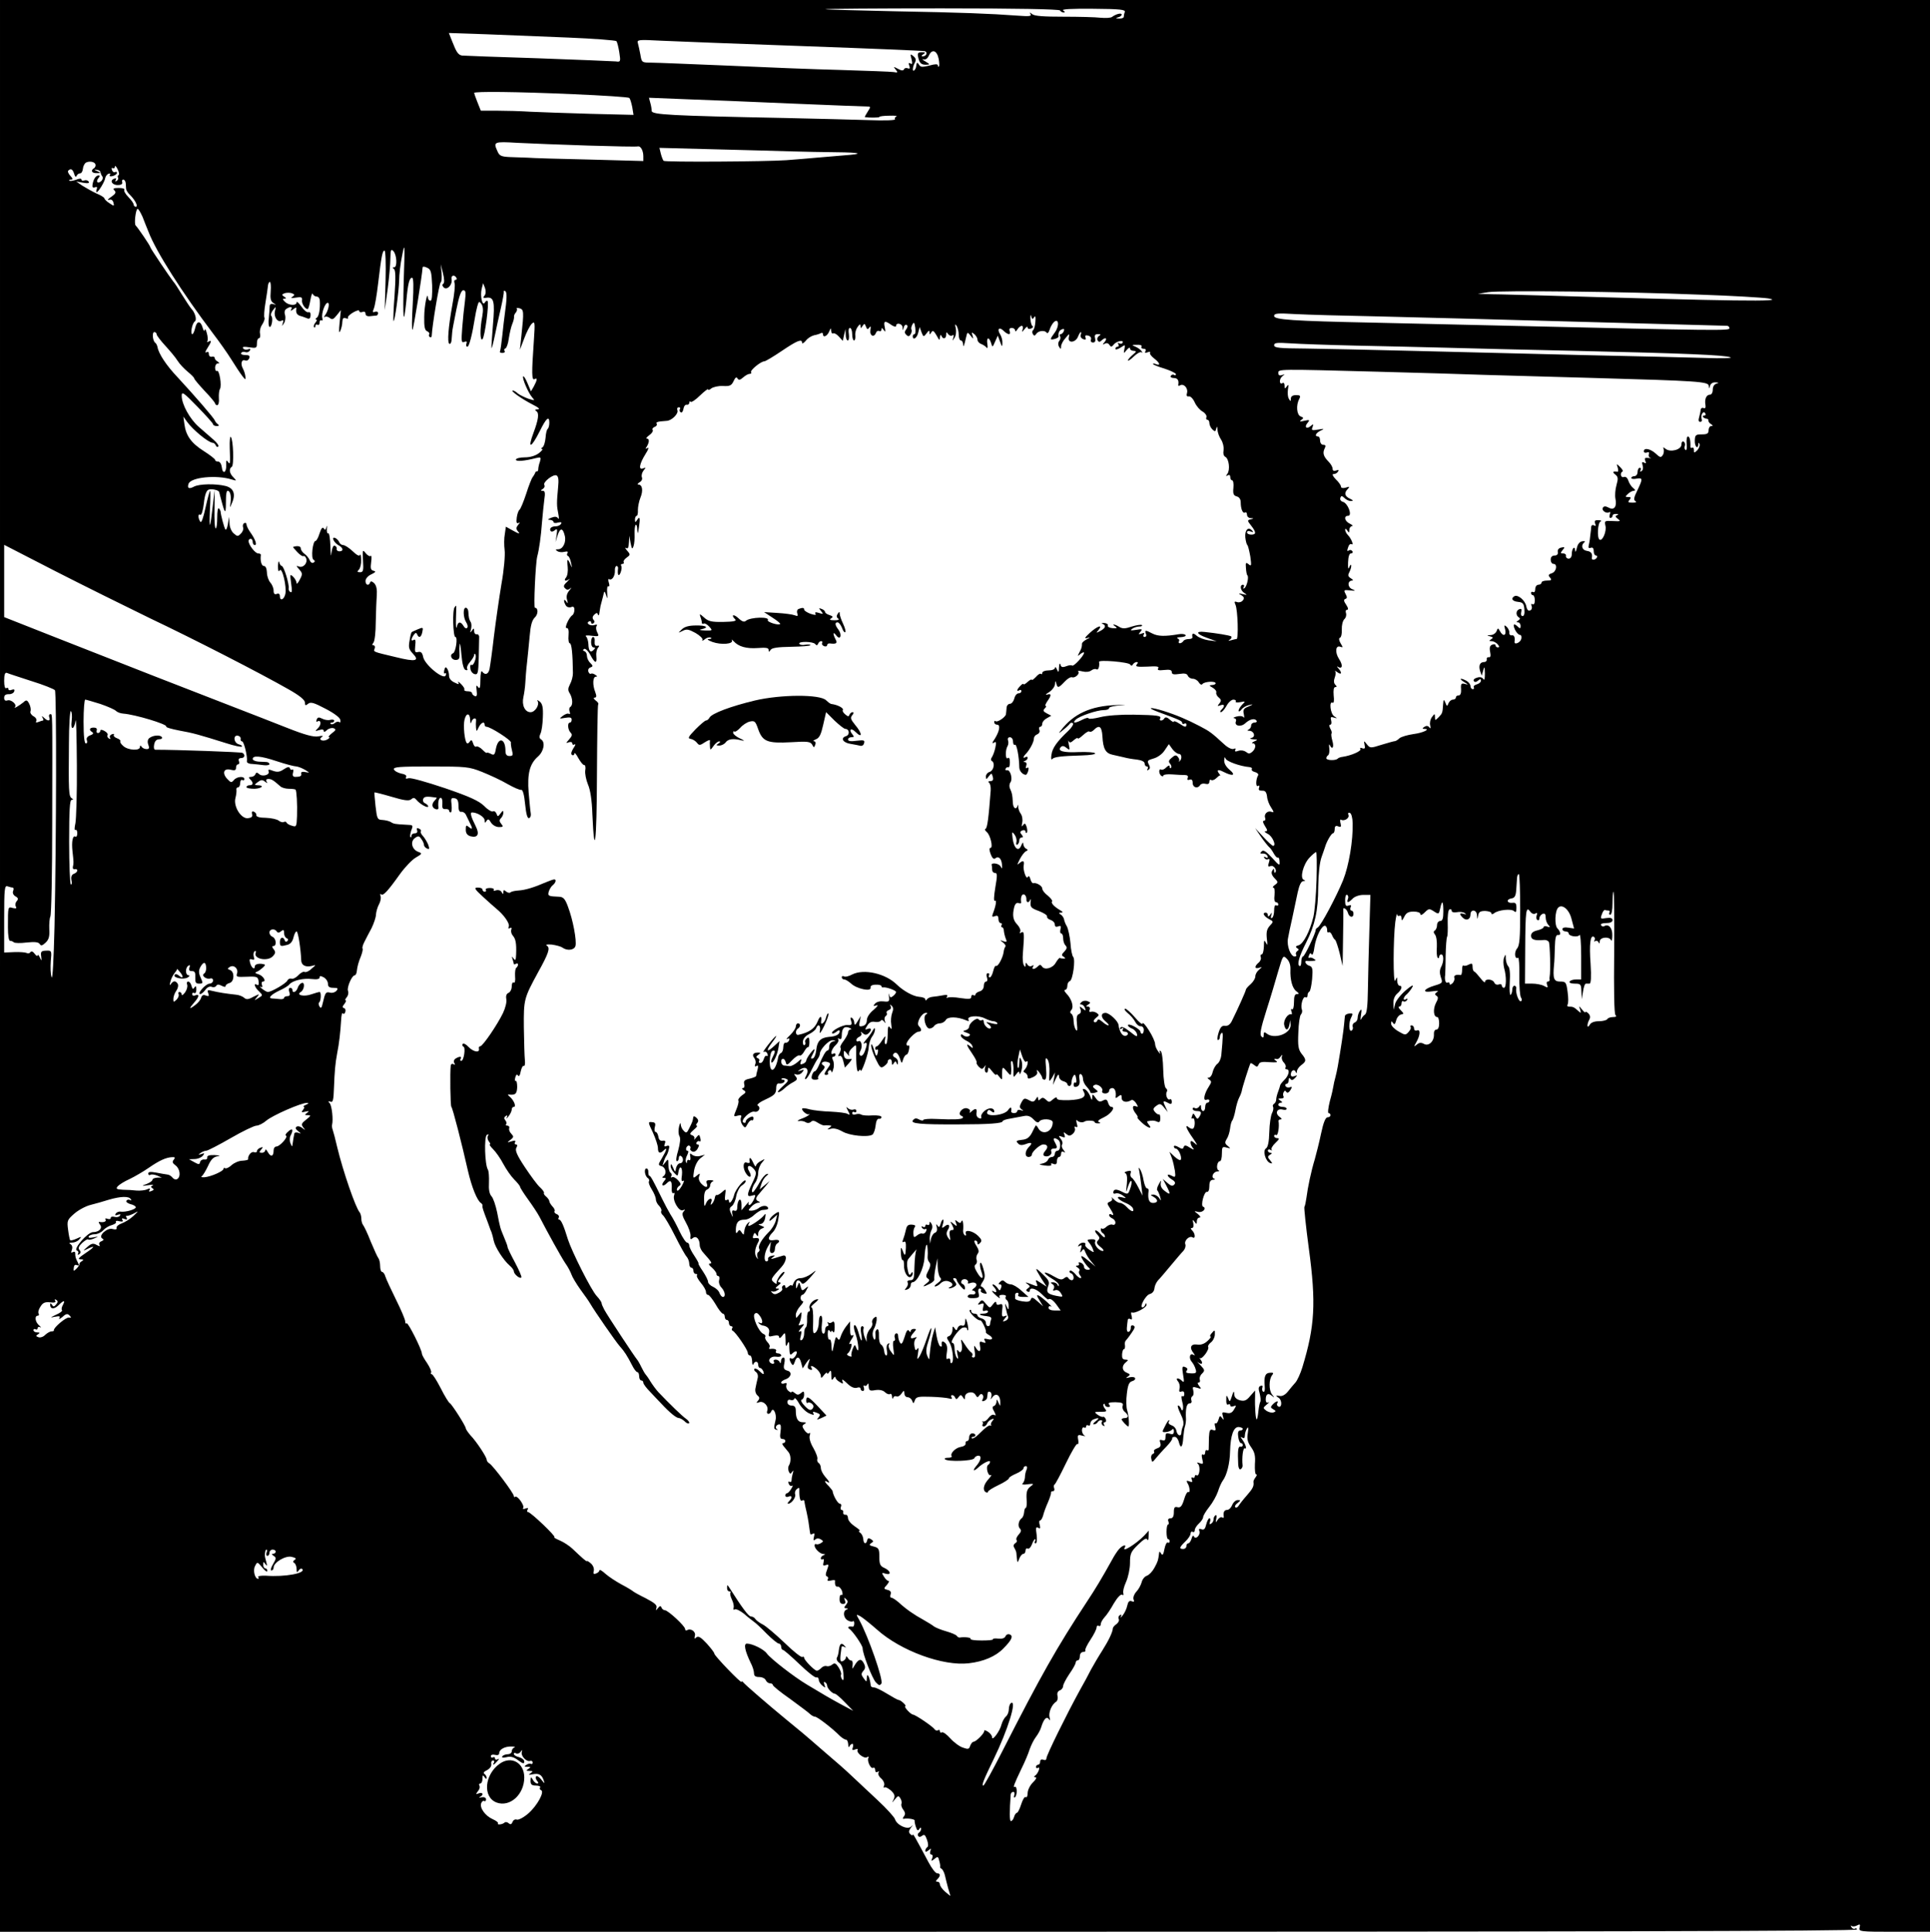 <?xml version="1.0" standalone="no"?>
<!DOCTYPE svg PUBLIC "-//W3C//DTD SVG 20010904//EN"
 "http://www.w3.org/TR/2001/REC-SVG-20010904/DTD/svg10.dtd">
<svg version="1.0" xmlns="http://www.w3.org/2000/svg"
 width="924pt" height="925pt" viewBox="0 0 924 925"
 preserveAspectRatio="xMidYMid meet">
<g transform="translate(0,925) scale(0.1,-0.1)"
fill="#000000" stroke="none">
<path d="M0 4625 l0 -4625 4445 0 c3107 0 4445 3 4445 11 0 5 -4 8 -9 4 -5 -3
-13 0 -17 7 -4 7 -4 10 1 6 4 -4 16 -3 25 2 15 8 17 6 13 -10 -5 -19 0 -20
166 -20 l171 0 0 4625 0 4625 -4620 0 -4620 0 0 -4625z m5075 4575 c3 -6 12
-10 18 -10 7 0 6 4 -3 10 -10 6 38 9 143 8 131 -1 157 -4 152 -16 -3 -7 -5
-18 -5 -23 0 -5 -10 -8 -22 -8 -17 1 -19 2 -5 6 9 2 17 8 17 13 0 10 -27 3
-46 -11 -6 -5 -31 -6 -55 -4 -24 3 -104 5 -178 5 -94 0 -138 3 -149 12 -12 10
-14 10 -8 0 6 -10 -8 -11 -61 -7 -137 10 -265 15 -588 21 -181 4 -332 8 -334
10 -2 2 248 4 557 4 356 0 563 -4 567 -10z m-2351 -130 c121 -5 223 -13 227
-17 4 -4 10 -29 14 -54 7 -45 6 -46 -17 -43 -12 1 -180 8 -373 15 -192 6 -356
12 -363 13 -18 3 -27 16 -46 65 l-17 43 178 -6 c98 -4 277 -11 397 -16z m1126
-41 c311 -11 571 -22 578 -24 15 -6 7 -25 -11 -25 -7 0 -6 4 3 10 12 8 11 10
-7 10 -17 0 -21 -5 -18 -20 6 -31 14 -40 38 -40 21 1 21 1 -3 16 -14 8 -18 13
-9 10 11 -3 20 4 27 20 15 31 38 22 46 -18 3 -17 4 -33 1 -36 -3 -3 -5 -1 -5
5 0 7 -13 7 -41 -1 -33 -8 -42 -8 -49 4 -9 14 -11 13 -14 -9 0 -5 -4 -13 -8
-17 -11 -11 -10 14 2 36 7 13 5 21 -7 31 -15 13 -16 11 -9 -14 5 -21 4 -27 -5
-21 -9 5 -10 2 -6 -10 5 -13 3 -17 -7 -13 -8 3 -16 1 -18 -5 -3 -7 -12 -7 -28
2 -23 12 -24 12 -12 -3 12 -14 11 -16 -10 -12 -13 2 -126 6 -253 10 -126 3
-372 13 -545 21 -173 7 -336 14 -361 14 -46 0 -47 1 -53 38 -4 20 -9 45 -12
55 -5 17 1 18 113 12 65 -3 372 -15 683 -26z m-1105 -230 c143 -6 264 -14 268
-18 4 -4 10 -24 14 -44 l6 -37 -204 5 c-112 3 -242 8 -289 10 -47 3 -119 5
-161 5 l-77 0 -16 40 c-9 22 -16 43 -16 45 0 8 202 6 475 -6z m1050 -45 c187
-8 348 -14 358 -14 16 0 16 -2 1 -25 -9 -14 -15 -25 -13 -26 18 -3 69 -3 69 1
0 3 21 6 48 6 26 1 41 -1 34 -3 -6 -3 -10 -9 -7 -14 4 -5 -51 -7 -127 -4 -73
2 -252 7 -398 10 -554 11 -640 16 -640 34 0 9 -3 27 -7 40 l-6 23 174 -7 c96
-3 327 -13 514 -21z m-980 -201 c127 -4 234 -6 239 -4 13 3 26 -20 26 -47 l0
-23 -257 7 c-142 3 -276 7 -298 9 -22 1 -61 2 -86 3 -39 2 -48 6 -57 27 -21
46 -19 48 96 41 59 -3 211 -9 337 -13z m980 -28 c55 -2 149 -3 209 -4 120 -1
136 -8 36 -15 -36 -3 -94 -8 -130 -11 -36 -3 -101 -9 -145 -12 -101 -7 -582
-10 -588 -3 -3 3 -9 18 -13 33 l-7 29 269 -7 c148 -4 314 -8 369 -10z m-3338
-62 c2 -6 -1 -14 -6 -18 -19 -11 -12 -25 12 -24 21 0 21 1 2 10 -17 7 -17 8
-2 6 10 -1 18 -6 18 -12 1 -5 4 -14 9 -20 4 -5 2 -15 -5 -22 -17 -15 -28 -4
-14 14 8 9 8 13 1 13 -13 0 -25 -18 -29 -44 -2 -12 1 -16 11 -13 10 4 13 1 9
-9 -3 -7 -3 -14 0 -14 8 0 39 51 41 68 2 9 9 18 16 20 7 3 10 0 6 -6 -4 -6 2
-8 14 -5 11 3 20 10 20 15 0 5 -4 7 -9 4 -5 -3 -12 1 -15 10 -3 8 -2 12 4 9 6
-3 10 0 10 7 0 7 6 2 13 -12 7 -14 9 -27 5 -28 -4 -2 -6 -8 -3 -12 3 -5 0 -12
-6 -16 -8 -4 -9 -3 -5 4 4 8 2 10 -8 6 -23 -9 -8 -32 20 -30 15 0 22 6 19 14
-2 6 0 12 5 12 6 0 11 -8 12 -17 0 -10 2 -23 2 -29 1 -6 9 -19 19 -28 25 -25
40 -56 27 -56 -5 0 -10 5 -10 10 0 6 -11 22 -25 36 -14 14 -23 30 -20 35 4 5
-8 9 -26 9 -26 0 -30 -3 -21 -12 9 -9 6 -16 -16 -31 -15 -10 -20 -17 -10 -14
10 4 18 -1 21 -13 5 -18 3 -18 -19 -3 -13 8 -24 19 -24 23 0 4 -17 15 -39 24
-21 10 -51 27 -67 37 l-29 20 33 -6 c23 -4 31 -2 27 5 -4 6 -13 9 -21 6 -8 -3
-14 -1 -14 4 0 6 -10 6 -26 -1 -15 -5 -29 -7 -32 -4 -3 3 1 5 8 5 10 0 9 5 -3
18 -10 10 -14 22 -10 25 12 12 21 7 28 -15 4 -14 8 -18 12 -10 2 6 10 12 17
12 6 0 12 10 13 22 1 11 7 24 14 29 16 9 42 5 46 -8z m225 -250 c8 -21 21 -54
29 -73 35 -93 161 -291 309 -487 30 -39 70 -96 88 -125 18 -29 41 -64 51 -77
15 -20 18 -21 16 -5 -1 11 -6 28 -12 39 -13 24 -6 46 11 39 8 -3 16 2 19 10 5
12 0 16 -19 16 -14 0 -23 4 -19 10 3 5 12 7 19 4 8 -3 17 0 22 7 5 9 2 10 -9
6 -9 -3 -19 -1 -23 5 -5 8 4 9 29 5 34 -5 37 -4 37 19 0 13 4 24 9 24 6 0 8
10 6 22 -3 12 2 33 11 45 8 13 13 27 10 32 -3 4 -1 37 5 72 6 35 11 72 12 82
1 9 5 17 9 17 4 0 6 -20 4 -45 -3 -34 0 -48 13 -56 15 -10 15 -10 -1 -5 -11 3
-17 -1 -17 -12 0 -9 -2 -34 -4 -55 -3 -20 -1 -39 3 -42 10 -6 19 42 9 52 -4 4
-1 17 8 28 15 19 15 19 9 -6 -6 -28 15 -56 33 -44 7 4 9 -1 5 -12 -5 -17 -5
-17 6 0 6 9 8 27 5 38 -5 14 -2 25 6 30 20 13 31 11 23 -3 -5 -8 -2 -8 10 1 9
8 16 10 15 5 -4 -21 2 -32 19 -37 9 -2 24 -8 32 -11 11 -5 16 0 17 13 1 12 -3
18 -10 16 -7 -3 -22 10 -34 27 -13 18 -23 27 -23 20 0 -17 -38 -15 -56 3 -12
12 -12 15 -2 15 10 0 9 3 -2 10 -12 8 -12 10 3 16 9 3 25 3 34 0 15 -6 15 -8
3 -17 -11 -7 -6 -8 17 -4 25 4 31 2 29 -12 -3 -16 15 -43 27 -43 3 0 9 19 13
43 4 23 9 36 11 30 3 -7 11 -13 19 -13 8 0 14 -8 15 -17 3 -42 -4 -79 -15 -85
-6 -4 -7 -8 -2 -8 5 0 3 -7 -4 -15 -7 -9 -10 -18 -6 -22 3 -3 6 -1 6 6 0 7 5
9 10 6 6 -3 10 1 10 10 0 9 4 14 9 11 5 -4 7 2 4 12 -5 21 13 72 26 72 11 0 3
-38 -13 -60 -6 -8 -6 -12 -2 -8 5 4 16 2 24 -4 12 -10 18 -8 34 12 l20 25 -6
-60 c-4 -41 -3 -54 3 -40 5 11 10 31 10 44 1 17 5 21 17 17 8 -3 13 -2 10 2
-3 5 8 16 25 26 16 9 29 13 29 7 0 -6 7 -8 15 -5 9 4 15 0 15 -8 0 -9 8 -14
23 -12 12 1 25 3 30 3 4 1 7 6 7 12 0 6 -7 9 -15 6 -11 -5 -12 -1 -5 16 5 12
14 65 20 117 16 134 21 160 31 160 5 0 7 -64 5 -142 l-4 -143 14 100 c7 55 13
122 13 148 1 41 3 46 14 35 17 -17 20 -78 4 -78 -9 0 -9 -2 -1 -8 8 -5 9 -42
3 -127 -5 -65 -7 -121 -5 -122 6 -6 26 144 27 195 0 26 6 79 14 117 13 67 14
61 8 -115 -5 -188 -1 -232 12 -105 8 89 15 115 28 115 7 0 8 -41 3 -127 -4
-70 -5 -125 -1 -122 5 5 46 260 48 296 0 8 7 8 22 1 18 -8 21 -19 24 -84 1
-47 -1 -74 -8 -74 -6 0 -11 6 -12 13 -2 39 -18 -38 -18 -91 -1 -47 3 -64 14
-68 8 -4 13 -10 10 -14 -3 -5 -2 -11 3 -14 5 -3 9 0 9 7 2 47 36 253 43 255 4
2 6 22 4 45 l-4 42 11 -44 c7 -28 7 -46 1 -50 -6 -4 -5 -10 3 -18 16 -14 42
14 37 40 -4 18 13 24 23 7 3 -5 2 -10 -4 -10 -6 0 -8 -7 -5 -15 4 -9 -1 -55
-10 -103 -20 -111 -25 -181 -15 -188 5 -3 10 5 11 18 1 13 2 30 3 38 0 8 10
57 20 108 13 65 23 92 33 92 12 0 13 -10 8 -52 -4 -29 -10 -86 -13 -127 -5
-66 -4 -74 10 -68 11 4 14 2 10 -9 -3 -7 -1 -14 5 -14 8 0 23 58 36 140 2 14
7 38 11 53 7 25 9 26 20 11 8 -12 9 -30 4 -58 -12 -61 -11 -122 1 -110 11 11
33 174 24 183 -3 3 -9 -1 -13 -8 -12 -19 -23 32 -15 66 l7 27 9 -23 c5 -15 4
-28 -2 -36 -9 -10 -7 -13 7 -11 38 6 43 -16 33 -130 -5 -59 -8 -109 -7 -111 2
-1 9 26 16 60 7 34 20 94 29 132 9 39 15 74 14 78 -2 5 2 6 7 3 9 -6 8 -37 -3
-116 -2 -14 -7 -56 -11 -95 -4 -38 -9 -73 -11 -77 -3 -5 2 -8 11 -8 9 0 14 4
11 9 -4 5 -2 11 4 13 5 1 13 23 16 48 4 25 11 56 17 70 6 14 9 29 8 34 -1 4 3
14 9 20 5 7 7 15 4 19 -3 3 3 3 13 1 21 -6 22 -14 9 -134 l-7 -65 21 55 c11
30 27 61 36 70 15 14 16 7 10 -80 -11 -158 -11 -194 4 -185 14 8 12 -5 -4 -35
l-14 -24 -16 38 c-9 22 -19 37 -21 34 -7 -7 24 -79 43 -101 14 -16 13 -16 -19
-6 -19 7 -41 18 -50 25 -8 8 -19 14 -24 14 -14 0 44 -41 93 -66 30 -15 40 -24
27 -24 -14 0 -16 -3 -7 -9 14 -9 10 -40 -14 -104 -30 -80 -11 -74 31 10 30 61
45 74 45 39 0 -14 -4 -27 -8 -30 -4 -2 -9 -22 -10 -42 -2 -21 -8 -42 -15 -46
-7 -4 -7 -8 -2 -8 6 0 -1 -9 -15 -20 -16 -12 -41 -20 -67 -20 -24 0 -43 -5
-43 -11 0 -10 40 -7 98 8 22 5 23 3 17 -18 -5 -13 -8 -29 -8 -36 0 -7 -3 -11
-6 -10 -3 1 -8 -2 -9 -8 -2 -5 -8 -15 -12 -20 -5 -6 -19 -42 -31 -80 -13 -39
-27 -73 -32 -76 -5 -4 -11 -21 -13 -38 -3 -23 0 -30 9 -25 8 5 7 2 -2 -9 -11
-14 -11 -20 0 -33 10 -12 4 -11 -23 4 l-36 20 -5 -35 c-4 -20 -4 -54 -1 -77 3
-23 -3 -95 -15 -161 -11 -66 -27 -178 -36 -250 -8 -71 -18 -142 -21 -157 -5
-27 -22 -33 -36 -13 -4 6 -8 -12 -8 -40 0 -38 -3 -46 -11 -35 -8 12 -10 8 -7
-16 3 -23 1 -31 -9 -27 -7 3 -13 9 -13 14 0 5 -9 9 -21 9 -11 0 -18 3 -16 8 3
4 -5 16 -16 27 -11 11 -17 14 -13 7 6 -10 2 -10 -18 0 -16 7 -26 19 -26 32 0
12 -4 27 -9 34 -6 10 -10 9 -14 -7 -3 -12 -1 -19 4 -15 5 3 6 -2 3 -10 -9 -24
-100 50 -108 88 -4 21 -11 27 -24 24 -15 -4 -17 0 -14 30 3 24 1 33 -7 28 -14
-9 -14 4 0 24 8 11 12 12 16 3 8 -21 20 -15 25 11 5 23 3 23 -21 13 -14 -6
-28 -12 -30 -14 -2 -1 -7 -19 -10 -40 -6 -32 -4 -42 16 -63 33 -35 13 -40 -80
-17 -113 27 -110 25 -103 42 3 8 0 15 -6 15 -7 0 -7 4 0 13 6 7 11 51 11 97 1
47 3 104 5 128 2 30 -2 48 -12 59 -11 10 -17 12 -20 4 -6 -18 -22 -13 -22 7 0
11 12 25 28 32 21 10 23 14 10 17 -13 3 -15 12 -11 41 3 20 2 34 -2 30 -4 -4
-15 2 -24 13 -15 19 -16 17 -13 -35 3 -48 1 -56 -14 -56 -14 0 -15 3 -6 12 7
7 12 28 11 47 0 20 -3 31 -5 24 -4 -8 -16 -1 -36 18 -17 16 -37 29 -45 29 -7
0 -16 6 -19 14 -3 8 -12 17 -19 20 -21 8 -6 -23 16 -35 23 -12 25 -29 4 -29
-8 0 -14 5 -13 11 2 6 -2 13 -9 16 -7 3 -13 -10 -16 -34 -2 -24 -4 -12 -5 30
-1 38 -6 66 -10 63 -5 -3 -8 7 -7 22 2 15 0 18 -2 8 -4 -14 -7 -16 -13 -6 -5
8 -12 1 -20 -24 -6 -20 -15 -36 -19 -36 -14 0 -23 -83 -10 -90 8 -6 8 -9 0
-14 -6 -4 -14 1 -18 11 -4 10 -15 24 -25 31 -10 7 -18 19 -18 27 0 10 -17 13
-37 6 -1 -1 8 -11 20 -24 12 -13 25 -22 30 -20 4 3 10 -3 13 -11 8 -22 -14
-46 -34 -39 -15 6 -15 4 1 -14 16 -18 16 -23 2 -49 -8 -16 -15 -23 -15 -16 0
7 -7 21 -16 30 -16 15 -16 13 -10 -32 5 -34 4 -46 -3 -41 -7 3 -10 12 -9 18 4
18 -23 107 -33 107 -4 0 -10 8 -12 18 -3 9 -5 1 -6 -18 0 -23 2 -30 8 -21 12
18 35 -81 27 -114 -7 -28 -26 -34 -26 -9 0 10 -6 14 -15 10 -10 -4 -15 1 -15
16 0 12 -7 29 -16 39 -8 9 -16 31 -16 48 -1 19 -6 31 -15 31 -11 0 -18 26 -14
53 0 4 -5 7 -13 7 -14 0 -46 41 -46 60 0 5 5 10 10 10 6 0 10 -7 10 -15 0 -8
4 -15 10 -15 12 0 3 27 -22 62 -10 14 -18 31 -18 38 0 6 -5 8 -11 5 -6 -4 -8
-13 -5 -21 3 -7 -2 -21 -11 -29 -14 -15 -17 -14 -34 1 -11 9 -20 31 -20 48
l-2 31 -6 -35 c-3 -19 -9 -30 -12 -25 -6 9 -22 69 -23 87 -1 3 -4 10 -8 14 -5
4 -8 -16 -8 -44 0 -29 -3 -52 -7 -52 -5 0 -7 42 -6 92 l1 93 -9 -75 c-13 -116
-18 -124 -14 -22 3 50 3 92 1 92 -2 0 -12 -36 -22 -81 -11 -51 -20 -75 -25
-67 -12 18 -11 41 0 33 6 -3 13 21 17 54 4 40 12 62 22 66 16 6 52 -2 52 -13
1 -4 7 -29 15 -57 14 -50 17 -44 17 28 0 20 3 37 8 37 12 0 18 -24 14 -56 -4
-28 -4 -28 6 -4 20 44 9 73 -30 83 -49 12 -126 10 -151 -3 -24 -13 -34 -8 -26
14 12 31 134 43 207 20 24 -7 24 -7 8 10 -20 19 -23 42 -8 51 11 7 7 131 -5
143 -4 4 -6 -20 -5 -53 3 -76 2 -83 -9 -66 -7 10 -9 6 -8 -15 2 -37 -17 -48
-21 -11 -2 15 -9 27 -18 27 -8 0 -14 3 -14 8 0 4 -24 23 -54 42 -60 38 -86 74
-93 129 l-5 36 18 -25 c28 -39 103 -100 122 -100 6 0 12 -6 15 -12 2 -7 8 -10
12 -6 4 4 -6 18 -22 32 -15 13 -47 41 -70 61 -44 38 -83 109 -83 150 0 22 9
16 75 -52 41 -42 75 -80 75 -84 0 -5 8 -9 18 -9 10 0 13 3 6 8 -6 4 -13 12
-15 18 -4 12 -95 117 -180 209 -53 56 -90 112 -95 144 -2 8 -6 17 -11 20 -12
9 -16 51 -4 51 6 0 11 -5 11 -11 0 -5 19 -30 42 -55 22 -24 49 -56 58 -71 10
-16 32 -39 49 -53 17 -14 31 -28 31 -32 0 -4 23 -31 50 -60 28 -29 50 -56 50
-60 0 -4 5 -8 10 -8 6 0 10 15 8 33 -1 18 1 38 5 44 10 16 -3 94 -14 87 -5 -3
-9 4 -9 15 0 12 6 21 13 21 9 0 9 2 -1 9 -8 4 -14 12 -14 17 1 5 -6 8 -14 6
-8 -2 -14 4 -14 13 0 10 -4 13 -12 8 -7 -4 -5 5 5 20 20 31 22 41 5 31 -6 -4
-8 -3 -5 3 3 5 2 23 -3 39 -4 16 -9 22 -10 14 -1 -8 -5 -4 -9 9 -10 36 -28 37
-36 2 -4 -17 -10 -31 -14 -31 -11 0 -1 53 12 61 11 7 1 43 -17 61 -6 7 -26 37
-44 66 -18 30 -37 59 -43 65 -16 20 -109 158 -109 163 0 7 -62 97 -70 104 -9
6 0 80 9 80 4 0 14 -17 23 -37z m7459 -374 c152 -5 298 -14 325 -18 97 -17
-176 -13 -1076 14 -96 2 -206 6 -245 6 l-70 2 50 8 c62 9 648 3 1016 -12z
m-3190 -108 c6 9 8 2 6 -21 -1 -19 -6 -38 -11 -41 -5 -4 -5 -12 -1 -19 6 -9 9
-9 16 1 10 16 41 19 50 6 4 -6 10 1 14 14 4 13 13 29 20 36 24 23 28 -18 5
-49 -25 -34 -25 -37 0 -31 10 3 19 8 18 12 -2 18 3 29 16 34 10 4 13 1 9 -9
-3 -7 -9 -14 -15 -14 -5 0 -6 -5 -3 -10 4 -6 2 -16 -4 -23 -6 -8 -6 -18 -1
-27 8 -13 10 -13 10 1 0 9 9 27 21 40 19 23 20 23 16 3 -6 -29 33 -25 44 4 5
12 11 22 13 22 3 0 3 -6 0 -14 -3 -7 2 -16 12 -20 11 -4 15 -2 11 8 -4 9 0 12
13 9 11 -3 16 -11 13 -19 -3 -8 1 -14 10 -14 10 0 13 7 10 20 -4 15 0 20 13
20 15 0 16 -2 5 -9 -7 -5 -10 -14 -6 -21 5 -8 10 -9 18 -1 18 18 31 13 16 -6
-12 -14 -12 -15 0 -9 8 5 17 3 22 -5 8 -12 11 -11 22 2 12 16 51 23 41 7 -3
-5 -10 -5 -16 -2 -7 4 -8 2 -4 -4 4 -7 2 -12 -3 -12 -6 0 -11 -5 -11 -10 0 -6
11 -3 24 5 24 16 24 16 19 -7 -4 -22 -4 -22 11 -4 9 11 16 14 16 8 0 -7 8 -12
18 -12 14 -1 14 -3 -5 -19 -13 -11 -23 -23 -23 -27 0 -4 13 4 28 19 16 15 32
24 37 20 4 -5 5 -2 1 5 -5 7 -18 17 -30 22 -19 8 -19 9 7 9 16 1 26 -3 22 -9
-3 -5 1 -10 10 -10 10 0 13 -5 9 -12 -5 -8 -2 -9 10 -5 9 4 15 3 12 -2 -3 -5
6 -17 19 -27 28 -21 33 -37 10 -28 -8 4 -15 4 -15 1 0 -3 25 -13 55 -22 30
-10 55 -22 55 -27 0 -5 -4 -7 -9 -3 -5 3 -12 1 -16 -5 -3 -5 3 -10 14 -10 19
0 26 -11 22 -33 -1 -5 3 -6 9 -2 17 10 39 -14 33 -36 -4 -13 -1 -19 8 -17 8 2
21 -11 29 -29 8 -18 25 -37 38 -44 12 -7 20 -19 18 -26 -3 -7 -1 -13 4 -13 6
0 10 -7 10 -16 0 -8 6 -22 14 -30 13 -12 15 -12 19 4 3 12 5 11 6 -6 0 -12 8
-34 17 -47 9 -14 14 -36 12 -50 -3 -16 0 -29 9 -33 17 -10 23 -62 9 -81 -8
-11 -8 -13 2 -7 7 4 12 1 12 -8 0 -9 4 -16 9 -16 5 0 8 -16 6 -36 -3 -29 1
-37 16 -41 12 -3 19 -14 19 -28 0 -32 10 -56 21 -49 5 3 9 -2 9 -10 0 -9 8
-17 18 -17 16 -1 16 -2 -1 -6 -16 -4 -16 -6 3 -30 25 -32 25 -43 0 -43 -11 0
-20 5 -20 11 0 6 7 8 18 4 13 -5 14 -3 5 6 -18 18 -34 0 -31 -34 2 -18 6 -34
10 -37 3 -3 9 -27 14 -55 6 -44 5 -48 -8 -37 -14 11 -15 8 -13 -18 1 -17 4
-33 7 -35 8 -8 -3 -55 -15 -62 -6 -3 -7 -1 -3 5 4 7 2 12 -3 12 -17 0 -13 -28
7 -40 14 -9 13 -10 -8 -5 -22 5 -23 4 -7 -5 14 -9 15 -15 7 -25 -6 -8 -19 -11
-27 -8 -13 5 -15 2 -8 -13 11 -26 15 -164 5 -164 -5 0 -17 -3 -27 -6 -13 -4
-15 -3 -4 4 7 5 9 12 5 15 -9 5 -69 15 -127 21 -45 5 -40 -10 11 -28 l47 -17
-39 5 c-21 3 -47 13 -57 22 -17 15 -24 13 -20 -8 0 -5 -8 -8 -18 -8 -11 0 -23
-4 -26 -10 -3 -5 -11 -10 -16 -10 -6 0 -8 4 -5 9 4 5 0 12 -6 14 -7 3 0 6 15
6 16 1 26 5 23 10 -4 5 -18 7 -34 4 -65 -11 -98 -10 -124 3 -34 18 -39 18 -32
-1 4 -8 1 -15 -6 -15 -6 0 -8 5 -4 12 5 8 2 9 -11 4 -15 -5 -16 -4 -5 9 11 13
8 14 -21 9 -26 -4 -30 -3 -19 5 8 6 24 11 34 11 11 0 16 3 13 7 -4 3 -25 0
-48 -7 -32 -11 -45 -11 -60 -2 -22 14 -41 16 -19 2 11 -8 8 -9 -13 -8 -15 1
-26 7 -23 13 2 6 -6 11 -18 12 -11 0 -15 -1 -8 -4 19 -7 15 -21 -10 -34 -21
-11 -22 -11 -9 4 23 29 -6 19 -41 -13 -25 -23 -28 -29 -13 -25 16 5 16 3 -2
-6 -13 -7 -23 -16 -23 -21 0 -16 -2 -23 -13 -43 -9 -18 -9 -19 6 -6 10 7 17
10 17 5 -1 -14 -50 -67 -57 -61 -3 3 -16 2 -28 -3 -19 -7 -25 -5 -28 8 -3 9
-6 4 -7 -13 -1 -26 -3 -27 -10 -10 -5 11 -9 14 -9 8 -1 -8 -14 -13 -31 -13
-16 0 -30 -5 -30 -12 0 -6 -3 -8 -6 -5 -4 4 -15 -3 -25 -15 -11 -11 -19 -17
-19 -13 0 4 -9 0 -20 -10 -11 -10 -20 -15 -20 -11 0 4 -7 1 -15 -8 -17 -17
-20 -30 -5 -21 6 3 10 1 10 -4 0 -6 -6 -11 -14 -11 -8 0 -17 -11 -20 -25 -4
-14 -13 -25 -21 -25 -8 0 -16 -9 -16 -20 -1 -11 -2 -24 -3 -30 -2 -14 -42 -41
-50 -33 -3 3 -6 1 -6 -5 0 -7 6 -12 14 -12 17 0 11 -33 -13 -70 -12 -17 -12
-22 -2 -16 10 7 12 2 6 -25 -4 -19 -12 -39 -17 -46 -5 -7 -5 -14 1 -17 16 -10
8 -46 -11 -52 -10 -3 -18 -13 -18 -22 1 -16 2 -15 14 1 13 17 14 16 19 -3 4
-14 0 -20 -11 -20 -10 0 -13 -3 -7 -8 6 -4 9 -20 8 -37 -10 -132 -16 -180 -25
-184 -5 -1 -2 -8 6 -15 17 -13 32 -76 18 -76 -7 0 -6 -11 1 -30 7 -19 15 -26
22 -20 15 13 30 -1 32 -30 2 -21 1 -22 -7 -8 -9 15 -48 19 -42 5 1 -4 2 -14 2
-22 0 -8 6 -15 14 -15 11 0 11 -12 1 -70 -7 -43 -8 -67 -2 -63 10 6 5 -24 -10
-63 -5 -13 -3 -16 10 -11 12 5 17 1 17 -13 0 -11 5 -20 11 -20 5 0 7 -4 4 -10
-3 -5 -2 -10 2 -10 5 0 9 -8 9 -17 1 -10 5 -27 9 -37 7 -16 5 -18 -11 -13 -18
7 -18 6 -2 -6 10 -8 15 -17 11 -20 -3 -4 -7 -15 -8 -25 -3 -26 -27 -72 -36
-67 -4 3 -10 -8 -14 -25 -4 -16 -11 -30 -16 -30 -6 0 -7 4 -4 10 3 6 1 10 -5
10 -7 0 -9 -8 -5 -20 4 -11 2 -20 -4 -20 -6 0 -11 -9 -11 -21 0 -12 -8 -23
-20 -26 -11 -3 -20 -10 -20 -15 0 -5 -4 -6 -10 -3 -5 3 -10 0 -10 -8 0 -11
-10 -12 -52 -6 -28 5 -56 5 -61 2 -6 -3 -7 -1 -3 5 5 8 -2 10 -21 6 -15 -3
-37 -6 -48 -7 -11 -1 -23 -6 -27 -12 -5 -7 -8 -7 -8 0 0 6 -14 11 -30 12 -28
2 -75 28 -107 59 -54 53 -157 76 -213 48 -16 -9 -34 -13 -40 -9 -5 3 -10 1
-10 -4 0 -6 5 -11 12 -11 6 0 21 -9 33 -20 27 -25 97 -40 93 -19 -2 8 7 14 25
14 15 1 27 -3 27 -7 0 -4 3 -7 8 -6 13 3 62 -14 62 -22 0 -4 -6 -13 -14 -19
-12 -10 -15 -8 -19 6 -2 10 -3 6 -1 -9 3 -24 0 -26 -26 -23 -17 2 -33 -2 -41
-11 -10 -12 -9 -13 7 -8 11 3 5 -5 -13 -21 -20 -16 -33 -36 -33 -50 0 -14 -7
-25 -20 -28 -17 -4 -19 -1 -14 21 l5 27 -15 -25 c-11 -19 -15 -21 -16 -8 0 9
-5 20 -11 24 -8 4 -9 0 -4 -15 5 -17 2 -21 -17 -19 -23 2 -83 -30 -74 -40 3
-3 12 1 21 8 9 8 15 8 15 2 0 -15 -18 -25 -52 -27 -40 -4 -56 -21 -60 -62 -2
-20 -9 -38 -16 -41 -11 -3 -12 0 -3 16 17 33 13 37 -9 9 -11 -14 -20 -30 -20
-35 0 -5 -7 -13 -16 -16 -12 -5 -15 -2 -10 11 6 15 3 14 -16 -3 -13 -11 -30
-20 -38 -19 -8 1 -21 3 -27 3 -15 2 -18 32 -4 32 5 0 11 -8 13 -17 3 -15 8
-14 30 10 15 16 31 26 36 23 5 -3 15 6 22 19 7 13 16 23 19 21 3 -2 6 9 6 24
0 21 -3 26 -12 18 -7 -6 -11 -14 -8 -18 3 -5 1 -11 -3 -14 -5 -3 -9 4 -8 17 1
13 12 27 29 35 16 8 31 20 34 28 9 25 24 15 18 -13 -3 -18 5 -8 21 25 14 29
23 56 20 59 -3 3 -8 -6 -12 -21 -5 -22 -26 -39 -23 -18 5 30 -5 31 -17 0 -14
-34 -41 -52 -91 -63 -15 -4 -17 21 -3 30 6 3 10 10 10 16 0 5 -4 9 -10 9 -5 0
-10 -7 -10 -15 0 -8 -12 -26 -27 -41 -16 -15 -22 -23 -14 -19 9 5 12 3 9 -6
-3 -8 -11 -13 -17 -12 -6 2 -11 -8 -11 -21 0 -13 -5 -26 -11 -28 -5 -2 -11
-10 -13 -18 -12 -71 -41 -86 -41 -22 1 27 6 47 13 50 15 5 15 -3 1 -30 -6 -11
-8 -22 -6 -25 8 -7 29 36 34 71 l5 31 -24 -22 c-36 -34 -44 -28 -14 12 38 50
24 44 -16 -7 -18 -23 -28 -39 -22 -35 7 4 15 0 18 -9 3 -8 2 -13 -3 -10 -5 3
-11 -3 -14 -14 -3 -11 -10 -20 -17 -20 -6 0 -9 4 -6 9 4 5 0 12 -6 14 -10 4
-9 8 2 16 13 9 13 11 -1 11 -23 0 -30 -11 -18 -26 6 -8 9 -21 5 -29 -4 -11 -2
-14 6 -9 8 5 9 0 5 -17 -4 -13 -7 -27 -7 -31 0 -3 -14 -9 -31 -13 -24 -5 -30
-11 -26 -26 3 -11 0 -19 -6 -19 -7 0 -5 -5 3 -10 13 -8 12 -12 -8 -25 -12 -9
-20 -20 -17 -25 3 -4 -2 -24 -10 -43 -14 -34 -14 -35 7 -29 16 4 20 2 15 -10
-3 -9 0 -24 7 -34 13 -17 14 -16 25 4 7 13 16 20 20 18 4 -3 8 1 8 9 0 10 -5
11 -19 4 -10 -5 -18 -14 -18 -20 0 -6 -5 -7 -11 -4 -16 10 32 57 53 52 19 -5
33 19 16 29 -7 4 9 17 38 30 41 19 49 27 50 51 0 20 5 27 16 25 9 -1 19 2 23
8 3 5 1 10 -6 10 -7 0 -10 2 -7 5 3 3 13 3 22 -1 13 -5 11 -11 -16 -35 -18
-16 -28 -29 -22 -29 5 0 19 8 30 19 11 10 30 24 43 30 18 10 20 15 10 27 -9
12 -9 13 3 9 8 -3 21 1 28 10 11 13 10 15 -6 9 -18 -5 -18 -5 -1 6 27 17 42
-1 27 -30 -8 -14 -8 -20 -1 -16 6 4 18 24 27 44 10 20 22 43 28 51 6 7 11 19
11 25 0 21 43 66 61 65 17 -1 17 -2 2 -6 -10 -2 -18 -13 -18 -24 0 -10 -3 -19
-8 -19 -8 0 -23 -26 -42 -72 -7 -16 -15 -28 -20 -28 -4 0 -10 -9 -13 -20 -4
-15 0 -20 16 -20 11 0 17 3 14 7 -4 3 3 17 15 30 18 19 20 26 9 32 -17 11 2
23 23 15 14 -5 14 -9 -4 -33 -14 -21 -16 -28 -5 -28 8 0 12 4 9 8 -2 4 0 10 6
14 5 3 10 0 11 -7 1 -7 4 -2 8 12 5 14 4 33 -1 43 -5 11 -5 17 2 17 5 0 10 5
10 11 0 5 -4 7 -10 4 -18 -11 -10 22 10 40 11 10 17 22 13 28 -3 6 -1 7 5 3 8
-5 12 1 12 16 0 34 12 46 35 37 11 -4 14 -8 8 -8 -7 -1 -13 -7 -13 -15 0 -7
-10 -25 -21 -40 -12 -15 -19 -30 -15 -33 3 -3 1 -15 -5 -26 -8 -14 -8 -17 0
-13 6 4 14 -6 18 -24 l8 -32 20 22 c11 12 15 21 10 20 -24 -5 -35 2 -35 22 0
21 0 21 16 2 8 -10 12 -13 9 -6 -4 8 2 22 14 33 20 19 20 19 20 -8 -1 -75 4
-114 12 -101 5 7 9 9 9 3 2 -22 39 82 39 111 1 16 8 39 16 50 8 10 14 26 14
34 0 10 -3 9 -11 -5 -6 -11 -20 -31 -32 -44 -11 -13 -15 -21 -8 -17 15 9 15
-4 2 -39 -5 -14 -14 -23 -20 -20 -7 4 -7 12 0 25 11 21 3 53 -11 44 -5 -3 -9
0 -9 6 0 6 7 13 15 16 8 4 12 11 8 18 -4 7 -1 7 7 -1 10 -9 17 -10 27 -2 18
16 16 30 -3 22 -14 -5 -14 -3 -2 16 9 15 20 21 36 18 12 -2 25 0 28 5 4 6 10
5 16 -3 8 -11 9 -10 4 3 -3 10 -1 20 5 23 5 4 7 10 4 15 -3 4 2 11 11 14 9 3
12 11 8 18 -5 10 -4 10 5 2 8 -7 9 -18 2 -35 -5 -14 -7 -38 -4 -55 3 -22 2
-26 -6 -14 -8 11 -11 4 -11 -32 0 -27 -4 -48 -9 -48 -5 0 -7 10 -4 23 4 20 2
19 -14 -5 -10 -16 -21 -28 -25 -28 -5 0 -8 -5 -8 -11 0 -5 4 -8 9 -5 5 4 6 -4
3 -16 -5 -20 -8 -18 -18 17 -7 22 -13 31 -13 20 -1 -11 9 -41 22 -67 20 -41
24 -45 40 -33 10 7 18 17 17 21 -1 5 3 10 9 12 6 2 11 -5 11 -15 0 -14 2 -15
9 -4 7 11 9 11 14 0 4 -10 6 -8 6 4 1 10 -6 20 -14 23 -8 4 -12 10 -9 15 10
16 22 9 32 -18 9 -27 9 -28 16 -5 4 12 11 22 16 22 4 0 10 11 12 25 3 13 1 22
-3 19 -5 -3 -9 0 -9 7 0 15 42 59 58 59 15 0 16 12 1 27 -14 14 13 63 34 63 9
0 9 -2 0 -8 -16 -10 -2 -67 17 -67 8 0 19 6 23 13 4 6 17 12 27 12 10 0 23 7
28 16 10 17 55 16 96 -1 13 -6 17 -5 13 2 -11 18 46 23 77 7 16 -8 35 -14 42
-14 7 0 15 -4 19 -9 3 -6 -7 -6 -27 -1 -28 8 -31 7 -16 -4 10 -7 15 -16 11
-19 -9 -9 -33 13 -33 30 0 8 -4 12 -9 8 -5 -3 -12 -1 -16 4 -7 12 -45 -18 -45
-35 0 -7 -8 -15 -17 -17 -15 -4 -14 -6 5 -12 17 -6 20 -10 11 -16 -7 -4 -19
-3 -26 3 -9 7 -13 7 -13 -1 0 -6 11 -16 24 -23 14 -6 28 -17 31 -26 4 -12 3
-13 -10 -2 -22 18 -19 6 10 -36 14 -20 23 -39 21 -42 -3 -2 2 -11 10 -20 14
-13 17 -13 26 -1 8 11 9 11 4 -3 -3 -10 -1 -20 4 -23 6 -4 10 2 10 12 0 15 4
14 20 -7 11 -14 20 -21 20 -16 0 6 6 1 14 -10 11 -14 14 -15 14 -4 -1 8 0 24
0 34 2 18 4 17 22 -4 18 -21 20 -22 21 -4 1 10 0 28 -1 39 -1 11 1 17 6 13 4
-5 7 -24 6 -45 -1 -33 0 -35 13 -17 11 15 15 16 16 4 0 -8 5 -2 9 13 5 16 5
38 0 50 -8 19 -9 17 -10 -13 -1 -19 -4 -29 -7 -22 -3 7 -2 30 2 50 l8 37 11
-33 c6 -18 15 -30 19 -26 13 13 7 -22 -5 -35 -10 -11 -10 -14 0 -18 6 -3 12
-11 12 -19 0 -11 5 -11 25 -2 17 8 24 17 20 27 -3 11 0 9 10 -3 8 -11 15 -23
15 -28 0 -4 5 -8 11 -8 8 0 10 19 7 56 -4 46 -3 54 7 41 7 -9 11 -38 9 -64 -2
-46 -2 -46 13 -23 l14 25 -5 -30 -5 -30 14 30 c10 21 14 24 15 12 0 -11 9 -21
20 -24 11 -3 20 -9 20 -14 0 -5 5 -9 10 -9 6 0 10 8 10 18 0 9 4 23 9 30 6 10
10 7 13 -12 3 -14 1 -23 -3 -20 -5 3 -9 -2 -9 -10 0 -10 6 -13 16 -9 11 4 15
15 12 35 -3 18 0 27 6 25 6 -2 11 -13 11 -24 0 -10 8 -27 18 -37 9 -10 17 -21
17 -26 0 -4 9 -6 20 -3 19 5 19 6 4 18 -13 9 -14 14 -5 19 15 9 44 -13 38 -28
-3 -7 4 -12 14 -12 11 0 19 6 19 13 0 7 7 13 15 13 13 0 20 -19 16 -44 -1 -5
5 -4 13 4 14 10 16 9 16 -7 0 -19 23 -25 46 -11 5 4 16 -3 23 -14 11 -18 11
-20 -2 -15 -18 7 -17 -14 2 -37 7 -9 10 -16 7 -16 -4 0 5 -11 20 -25 29 -27
54 -34 34 -10 -7 8 -10 16 -6 16 23 5 33 4 46 -2 11 -5 15 -1 15 16 0 13 -3
21 -6 19 -4 -2 -12 3 -19 11 -11 13 -10 18 6 30 17 12 21 11 37 -8 l18 -22
-10 22 c-15 31 -14 35 9 23 16 -9 20 -8 20 5 0 9 -4 14 -9 11 -11 -7 -23 22
-15 36 4 6 2 13 -4 17 -6 4 -12 43 -13 89 -1 45 -6 85 -12 89 -6 4 -7 1 -3 -8
4 -8 0 -5 -8 5 -9 11 -16 28 -16 38 0 9 -13 39 -30 65 -16 26 -30 40 -30 32 0
-7 -16 5 -36 29 -20 23 -41 42 -47 42 -7 -1 -1 -10 12 -21 14 -11 30 -30 36
-42 6 -12 18 -22 26 -21 8 1 15 -7 15 -17 0 -11 -4 -19 -8 -19 -4 0 -8 4 -8
10 0 5 -13 16 -30 25 -16 9 -30 11 -30 6 0 -5 9 -12 19 -16 10 -3 21 -15 24
-25 4 -17 -1 -16 -33 10 -27 21 -41 27 -46 19 -5 -8 -3 -9 6 -4 9 5 11 4 6 -3
-4 -7 -1 -12 8 -12 9 0 16 -4 16 -10 0 -5 -6 -10 -14 -10 -14 0 -27 22 -31 52
-2 19 -43 57 -62 58 -23 0 -24 -21 -1 -40 13 -11 19 -19 14 -20 -5 0 -18 8
-29 18 -15 12 -21 14 -24 4 -3 -6 -9 -9 -14 -6 -6 3 -2 12 8 20 16 12 16 15 3
24 -8 5 -20 8 -27 5 -7 -2 -10 2 -6 11 3 8 -1 14 -8 14 -11 0 -11 2 1 10 12 8
12 10 -3 16 -10 4 -23 2 -30 -5 -8 -8 -8 -11 0 -11 6 0 14 -7 17 -16 6 -15 4
-15 -11 -3 -15 12 -16 12 -10 -4 4 -11 1 -20 -8 -23 -10 -4 -12 -17 -9 -47 3
-30 2 -38 -6 -27 -5 8 -10 27 -10 42 0 15 -5 30 -10 33 -8 5 -8 11 0 20 12 15
0 53 -25 78 -9 10 -12 17 -6 17 6 0 11 9 11 19 0 11 5 21 12 23 14 5 28 104
16 116 -5 5 -11 34 -13 66 -3 32 -11 68 -17 80 -7 11 -13 27 -14 35 -2 8 -9
18 -16 22 -10 7 -10 9 2 9 11 0 9 4 -5 12 -29 17 -45 35 -38 42 3 3 -6 15 -20
27 -15 11 -27 26 -27 34 0 13 -28 30 -43 26 -5 -1 -11 8 -14 20 -4 14 -8 17
-13 9 -7 -12 -23 35 -19 56 4 21 -2 26 -18 13 -15 -13 -15 -12 0 18 9 17 22
34 29 37 10 5 10 7 1 12 -7 3 -13 13 -14 22 0 12 -3 9 -10 -7 -13 -32 -35 -13
-41 35 -4 32 -3 34 9 18 8 -11 12 -27 9 -37 -2 -9 0 -15 5 -11 5 3 9 12 9 20
0 8 5 14 11 14 8 0 8 4 0 14 -9 10 -8 15 4 20 8 3 15 0 15 -6 0 -6 3 -9 6 -5
3 3 3 15 -1 28 -6 17 -9 19 -17 8 -7 -10 -8 -7 -4 12 3 14 0 34 -8 44 -7 10
-12 26 -11 34 1 9 0 10 -2 4 -8 -23 -23 -14 -24 15 -2 35 -3 43 -13 65 -5 9
-4 23 1 30 13 16 0 63 -16 59 -7 -1 -10 2 -6 8 3 6 9 8 13 6 4 -2 7 9 7 24 0
18 -4 25 -10 20 -12 -10 -13 39 -1 58 4 7 5 19 2 27 -3 9 1 15 9 15 8 0 15 -9
15 -21 0 -11 4 -18 9 -15 8 5 20 -54 21 -109 1 -18 16 -34 31 -35 4 0 9 9 12
20 3 13 1 18 -6 13 -6 -4 -8 0 -4 10 4 10 1 17 -6 18 -9 0 -9 2 1 6 6 2 12 9
12 14 0 6 -4 7 -10 4 -14 -9 -13 1 3 17 19 21 37 56 37 72 0 8 7 17 16 20 9 4
14 13 10 21 -3 8 -1 15 4 15 6 0 10 7 10 15 0 8 10 20 22 26 l21 12 -21 11
c-17 9 -20 14 -10 24 7 7 9 12 4 12 -4 0 0 10 8 22 21 29 20 39 -1 32 -10 -3
-6 3 10 12 15 10 28 28 28 39 1 17 2 17 6 3 6 -24 11 -23 40 8 13 14 29 24 36
21 14 -5 39 18 29 28 -4 4 5 4 21 0 16 -4 33 -2 42 5 8 6 19 9 25 5 8 -5 15
13 12 36 -2 11 142 -1 149 -13 4 -7 9 -7 13 1 4 6 12 11 18 11 7 0 7 -4 0 -12
-8 -10 3 -12 50 -10 46 3 59 1 53 -8 -6 -9 2 -11 29 -8 26 3 36 0 36 -10 0
-11 9 -13 36 -9 25 4 37 2 41 -9 3 -7 13 -14 24 -14 10 0 23 -8 28 -17 7 -11
14 -14 18 -8 10 12 63 15 63 3 0 -4 -8 -8 -17 -8 -15 -1 -15 -3 3 -13 12 -7
19 -17 17 -23 -2 -6 3 -17 12 -24 12 -10 13 -16 3 -28 -11 -13 -10 -15 5 -9
20 7 23 -3 5 -21 -7 -7 -8 -12 -3 -12 6 0 18 14 27 30 9 17 24 30 33 30 9 0
14 -4 11 -9 -3 -4 7 -6 22 -3 25 5 26 4 9 -12 -9 -10 -17 -22 -17 -29 0 -6 6
-4 13 5 6 9 23 19 37 22 22 5 22 4 -3 -7 -23 -9 -27 -16 -22 -37 3 -14 2 -20
-2 -14 -5 6 -18 7 -33 3 -14 -4 -19 -7 -11 -8 7 -1 11 -7 8 -15 -9 -22 24 -29
45 -9 22 20 45 25 54 12 3 -5 -2 -9 -10 -9 -9 0 -16 -6 -16 -14 0 -8 -6 -17
-12 -19 -8 -4 -7 -6 3 -6 23 -1 32 -29 11 -34 -11 -3 -9 -5 8 -7 23 -1 23 -2
5 -10 -11 -5 -14 -9 -7 -9 17 -1 15 -26 -3 -41 -12 -10 -18 -10 -30 0 -8 6
-23 9 -36 5 -14 -5 -19 -4 -15 4 4 7 1 9 -8 5 -9 -3 -28 6 -46 23 -60 55 -68
61 -116 86 -59 31 -113 54 -174 73 -65 20 -84 17 -25 -5 103 -38 115 -43 115
-53 0 -5 5 -6 10 -3 6 3 10 1 10 -4 0 -15 -6 -14 -35 5 -14 9 -25 13 -25 9 0
-5 -9 0 -19 9 -12 11 -21 14 -26 7 -3 -6 -11 -11 -16 -11 -6 0 -8 4 -5 9 9 14
-12 17 -127 19 -63 1 -129 -4 -160 -12 -28 -7 -53 -10 -55 -6 -2 5 -15 2 -30
-6 -35 -18 -50 -18 -32 0 19 18 102 46 135 46 14 0 25 4 25 10 0 5 26 11 58
13 31 2 20 3 -24 1 -122 -4 -204 -42 -264 -120 -14 -18 -13 -18 10 1 14 11 28
24 32 30 4 5 10 6 15 2 4 -4 -6 -21 -22 -36 -55 -52 -77 -83 -81 -115 -3 -17
-1 -26 3 -21 9 11 43 15 145 18 36 1 64 5 61 10 -3 5 -37 7 -77 6 -74 -4 -106
5 -87 24 7 7 15 6 27 -4 16 -13 17 -11 11 16 -3 17 -4 24 -1 17 5 -10 10 -9
25 4 10 9 19 13 19 9 0 -5 11 2 25 15 14 13 28 21 31 17 4 -3 13 0 21 8 26 26
38 17 41 -31 3 -59 15 -81 49 -88 16 -4 39 -9 53 -12 14 -4 42 -9 63 -11 23
-3 37 -10 37 -19 0 -8 5 -14 11 -14 5 0 7 -5 3 -12 -4 -7 -3 -8 4 -4 9 5 9 13
2 26 -9 17 -6 20 22 28 19 5 42 21 53 38 l21 31 17 -24 c10 -13 24 -23 32 -23
13 0 15 -25 2 -35 -4 -3 -5 -2 -2 2 3 3 0 12 -6 19 -8 10 -14 9 -29 -4 -15
-12 -17 -19 -8 -29 6 -7 8 -16 4 -20 -3 -3 -6 -1 -6 6 0 8 -5 7 -16 -3 -8 -9
-20 -14 -25 -11 -5 4 -9 -1 -9 -9 0 -8 5 -18 10 -21 6 -3 10 -3 10 2 0 4 19 7
42 5 24 -2 51 -3 61 -3 12 0 17 -5 13 -14 -3 -9 0 -12 10 -8 9 3 14 -2 14 -16
0 -22 24 -29 36 -10 3 6 15 9 25 6 12 -3 19 0 19 10 0 8 4 12 9 8 5 -3 16 1
24 9 8 8 16 14 18 13 3 -1 1 2 -3 7 -16 20 -7 24 20 10 43 -22 61 -17 30 9
-18 15 -28 32 -27 47 1 14 3 18 6 9 3 -14 69 -38 115 -42 9 -1 14 -5 11 -10
-3 -5 4 -11 16 -14 11 -3 18 -10 14 -16 -11 -19 -12 -58 0 -50 6 4 8 1 5 -9
-4 -10 0 -14 14 -14 15 1 21 -6 24 -27 1 -16 10 -40 20 -54 14 -22 14 -25 1
-20 -18 7 -37 -11 -30 -29 3 -8 0 -14 -6 -14 -7 0 -5 -9 5 -25 13 -20 13 -25
3 -25 -8 0 -3 -6 11 -13 22 -11 42 -57 25 -57 -4 0 -25 19 -47 43 l-39 42 27
-40 c15 -22 33 -44 39 -50 7 -5 17 -20 24 -33 7 -12 15 -21 19 -18 4 2 8 -7 8
-20 2 -21 -2 -19 -36 19 -30 32 -42 39 -50 30 -9 -8 -8 -11 5 -10 10 1 20 -4
23 -12 3 -9 0 -11 -8 -6 -9 5 -11 4 -6 -4 4 -6 12 -8 18 -5 6 4 8 -1 3 -16 -6
-18 -4 -22 8 -17 15 6 33 -20 22 -31 -3 -3 -5 1 -5 9 0 12 -2 12 -9 0 -6 -9
-3 -21 10 -35 19 -19 19 -21 3 -33 -10 -7 -13 -13 -8 -13 6 0 8 -16 6 -35 -3
-21 0 -35 7 -35 6 0 11 -5 11 -11 0 -5 -4 -7 -10 -4 -6 4 -10 -6 -10 -24 0
-16 -4 -33 -10 -36 -6 -4 -7 1 -4 12 5 15 4 16 -5 3 -7 -10 -11 -11 -11 -2 0
6 -4 12 -10 12 -18 0 -10 -16 14 -30 24 -12 24 -13 5 -33 -14 -16 -17 -30 -14
-61 4 -31 3 -36 -4 -21 -8 17 -10 14 -10 -17 -1 -21 -5 -38 -11 -38 -5 0 -7
-6 -4 -13 3 -8 -2 -20 -11 -27 -20 -17 -19 -31 3 -24 16 5 16 5 0 -9 -10 -8
-18 -22 -18 -32 0 -10 -10 -26 -22 -37 -13 -11 -23 -23 -23 -26 0 -7 -41 -98
-68 -152 -8 -16 -20 -24 -33 -22 -14 2 -22 -7 -30 -33 -6 -19 -7 -35 -3 -35 5
0 9 6 9 14 0 8 4 17 9 20 7 5 7 -13 -2 -108 -2 -16 -10 -34 -19 -40 -8 -6 -18
-23 -22 -38 -3 -16 -12 -28 -19 -28 -8 0 -7 -3 2 -9 12 -8 12 -13 -1 -33 -23
-35 -30 -71 -12 -64 8 3 14 1 14 -4 0 -6 -4 -10 -10 -10 -5 0 -10 -9 -10 -20
0 -11 -4 -20 -10 -20 -5 0 -10 8 -10 18 0 13 -2 14 -9 3 -5 -7 -14 -10 -20 -7
-6 4 -11 2 -11 -3 0 -6 9 -11 20 -11 22 0 25 -7 11 -29 -7 -11 -10 -10 -18 4
-9 16 -11 16 -16 1 -4 -10 -3 -15 3 -11 11 7 14 -38 3 -48 -3 -4 -12 -2 -20 4
-23 20 -14 -6 19 -52 20 -29 24 -38 10 -25 -17 15 -22 16 -22 5 0 -8 6 -21 13
-28 6 -8 0 -6 -15 3 -20 13 -27 14 -31 4 -3 -11 -8 -11 -26 0 -12 7 -21 8 -21
2 0 -5 5 -10 10 -10 12 0 30 -41 23 -53 -3 -5 -16 2 -30 15 l-24 23 11 -29 c6
-16 12 -44 15 -62 4 -31 2 -33 -15 -24 -27 14 -25 -2 1 -18 16 -10 18 -17 10
-25 -8 -8 -16 -5 -32 9 l-22 19 17 -32 c22 -43 20 -47 -7 -26 -16 11 -22 25
-20 38 4 16 2 15 -9 -5 -8 -14 -11 -27 -7 -30 3 -3 9 -16 13 -30 6 -21 5 -22
-4 -7 -6 9 -19 17 -28 17 -16 -1 -16 -1 1 -11 23 -13 22 -29 -3 -29 -19 0 -26
19 -21 58 1 6 -2 12 -8 12 -5 0 -12 17 -16 38 -3 20 -11 44 -16 52 -8 12 -9
11 -5 -5 2 -11 7 -42 10 -70 l6 -50 -20 39 c-11 22 -25 43 -32 47 -6 4 -8 14
-5 22 4 11 0 13 -16 9 -12 -3 -16 -7 -10 -9 8 -3 11 -20 8 -51 -5 -47 -5 -47
6 -12 7 19 13 30 16 24 2 -6 -1 -23 -7 -38 -9 -26 -11 -26 -39 -12 -27 14 -41
13 -41 -5 0 -5 6 -6 13 -3 7 2 21 -2 32 -10 19 -14 19 -15 -4 -9 -33 8 -20
-11 18 -27 16 -6 32 -18 35 -26 8 -20 -8 -17 -29 6 -10 11 -25 20 -32 20 -8 0
-22 8 -31 18 -10 10 -14 13 -9 6 4 -7 1 -14 -9 -18 -15 -6 -15 -8 0 -31 18
-28 21 -39 6 -30 -5 3 -10 2 -10 -3 0 -6 7 -12 15 -16 8 -3 15 -12 15 -20 0
-9 -6 -13 -14 -10 -7 3 -20 -2 -29 -10 -8 -8 -17 -12 -21 -9 -3 4 -6 1 -6 -5
0 -6 5 -14 10 -17 6 -3 10 -11 10 -17 0 -6 -9 -1 -20 12 -11 13 -23 21 -26 18
-3 -3 2 -12 10 -20 11 -12 12 -18 3 -27 -9 -10 -7 -17 12 -32 13 -10 18 -19
11 -19 -18 0 -43 29 -37 44 4 9 -2 13 -18 12 -20 -1 -22 -3 -11 -16 7 -8 16
-23 19 -33 6 -16 5 -16 -18 -1 -14 9 -22 20 -19 25 3 5 -2 9 -10 9 -8 0 -18
-5 -22 -12 -5 -7 -3 -8 6 -3 9 6 10 1 5 -16 -5 -18 -4 -20 4 -9 8 12 11 11 17
-5 4 -11 16 -31 28 -45 l21 -25 -25 21 c-43 36 -53 39 -34 8 10 -16 23 -32 29
-36 6 -5 3 -8 -7 -8 -10 0 -18 6 -18 14 0 8 -7 17 -16 20 -8 3 -12 2 -9 -4 3
-6 0 -10 -7 -10 -10 0 -9 -3 2 -10 8 -5 11 -12 7 -16 -4 -4 -2 -13 4 -21 6 -7
7 -13 2 -13 -5 0 -17 9 -26 21 -10 11 -21 18 -25 14 -4 -4 -1 -10 6 -12 14 -5
17 -33 3 -33 -6 0 -13 5 -16 10 -5 8 -11 7 -21 -1 -11 -9 -22 -6 -50 10 -20
12 -39 20 -42 17 -2 -3 12 -15 32 -27 20 -11 36 -26 35 -32 0 -8 -2 -8 -6 1
-2 6 -12 12 -21 12 -14 0 -14 -2 -3 -9 8 -5 10 -14 6 -22 -6 -8 -4 -11 7 -7 8
4 20 -2 27 -14 12 -19 10 -19 -21 -13 -44 9 -50 17 -40 46 8 20 4 29 -24 56
-41 39 -42 36 -9 -18 l26 -40 -28 18 c-26 17 -27 17 -20 -1 6 -14 4 -17 -8
-12 -8 3 -23 9 -32 12 -15 5 -16 4 -3 -5 12 -9 13 -12 1 -20 -9 -6 -10 -11 -2
-15 6 -4 11 -2 11 3 0 20 31 11 58 -16 15 -15 28 -26 30 -25 9 7 23 -2 40 -25
l20 -28 -29 0 c-17 0 -29 5 -29 13 0 8 5 10 13 6 6 -4 -4 7 -23 24 -44 39 -56
40 -33 5 l17 -28 -27 24 c-22 20 -28 21 -32 9 -4 -11 -15 -13 -41 -9 -19 3
-35 9 -34 14 0 4 0 12 0 17 0 6 5 10 11 10 5 0 7 -5 4 -10 -4 -6 5 -10 21 -10
l28 0 -34 30 c-18 17 -41 30 -50 30 -9 0 -21 5 -28 12 -9 9 -15 9 -24 0 -9 -9
-9 -12 0 -12 6 0 9 -7 5 -16 -6 -16 -7 -16 -18 0 -7 9 -16 16 -21 16 -4 0 -3
-5 4 -12 15 -15 16 -32 2 -23 -18 11 -11 -1 12 -21 12 -10 18 -13 14 -6 -5 8
0 12 14 12 12 0 19 -4 15 -9 -3 -5 -1 -12 5 -16 5 -3 10 -16 9 -28 0 -21 -1
-21 -10 -2 -8 17 -9 16 -4 -7 3 -14 7 -33 11 -41 3 -8 -2 -17 -12 -21 -15 -6
-15 -4 -3 11 12 14 12 16 -1 11 -13 -5 -15 1 -12 28 4 28 1 33 -12 28 -10 -4
-16 -1 -16 7 -1 9 -6 7 -16 -6 -15 -20 -15 -20 -34 2 -16 20 -19 21 -30 8 -11
-13 -10 -14 5 -9 15 6 17 3 12 -15 -4 -17 -2 -21 9 -17 8 3 14 1 14 -4 0 -6
-10 -10 -22 -10 -29 0 -18 -9 16 -12 18 -2 25 -7 21 -16 -3 -8 -5 -18 -5 -23
0 -5 -4 -9 -10 -9 -5 0 -10 7 -10 16 0 9 -9 18 -20 21 -11 3 -20 9 -20 14 0 5
-7 9 -15 9 -8 0 -15 5 -15 12 0 6 -3 8 -7 5 -8 -8 38 -53 50 -49 7 2 31 -48
27 -57 -1 -2 5 -8 14 -13 23 -13 20 -27 -6 -20 -16 4 -19 2 -13 -8 6 -10 4
-12 -10 -7 -14 6 -17 3 -13 -18 6 -29 -6 -33 -21 -7 -8 13 -9 10 -5 -15 4 -22
3 -33 -5 -33 -7 0 -10 4 -6 9 3 5 0 13 -6 16 -6 4 -20 21 -31 39 -17 26 -19
27 -15 8 8 -33 -2 -59 -15 -40 -7 9 -8 3 -4 -17 5 -22 4 -26 -4 -15 -5 8 -10
27 -10 43 0 15 -4 27 -10 27 -17 0 30 68 50 73 11 3 20 0 20 -6 0 -6 2 -8 5
-6 2 3 0 18 -4 35 -8 26 -9 26 -10 5 -1 -16 -6 -21 -15 -18 -8 3 -17 -2 -21
-11 -5 -14 -7 -14 -15 -2 -8 12 -10 10 -10 -8 0 -12 -7 -25 -15 -29 -14 -5
-14 -8 -1 -28 16 -25 25 -90 13 -101 -4 -4 -7 0 -7 10 0 10 -5 14 -12 10 -8
-5 -9 3 -5 29 4 25 1 39 -9 48 -13 11 -18 6 -15 -14 1 -5 -3 -6 -8 -3 -5 3
-13 25 -17 49 l-7 42 -9 -30 c-8 -27 -13 -56 -18 -110 -1 -18 -2 -17 -11 4 -7
18 -5 37 6 70 8 24 15 52 14 60 0 9 -10 -13 -22 -49 -12 -36 -28 -74 -35 -85
-11 -18 -12 -16 -7 15 4 23 3 30 -3 22 -7 -11 -11 -8 -14 12 -3 14 0 30 6 36
8 8 6 9 -6 5 -22 -9 -23 3 -3 25 13 15 13 17 0 17 -8 0 -15 -5 -15 -11 0 -6
-4 -5 -8 2 -6 9 -13 -1 -21 -29 -10 -31 -15 -39 -22 -28 -5 8 -9 22 -9 32 0
10 -5 15 -11 12 -6 -4 -8 -13 -5 -21 3 -8 1 -14 -4 -14 -5 0 -6 -17 -3 -37 5
-37 5 -38 -11 -15 -10 12 -14 27 -10 34 4 7 3 8 -4 4 -7 -4 -9 -18 -6 -32 3
-13 2 -24 -3 -24 -5 0 -9 10 -10 22 -1 11 -7 25 -14 29 -7 4 -12 24 -11 44 1
21 -3 33 -9 30 -5 -4 -9 -12 -8 -18 3 -29 -3 -42 -10 -22 -5 12 -4 28 2 40 7
11 12 30 14 43 1 19 -1 21 -12 12 -8 -6 -12 -17 -9 -24 3 -8 -2 -20 -10 -29
-9 -9 -16 -26 -17 -39 l0 -23 -10 24 c-5 14 -7 31 -5 38 3 7 0 13 -6 13 -7 0
-9 -13 -5 -35 8 -47 0 -44 -13 5 -6 22 -15 38 -19 35 -5 -2 -3 -22 5 -42 15
-43 19 -104 4 -68 -7 19 -8 19 -18 -5 -5 -14 -8 -28 -5 -32 2 -4 -3 -5 -12 -1
-9 3 -12 9 -7 12 15 10 27 55 12 46 -7 -4 -4 5 6 21 11 15 13 25 7 21 -10 -6
-13 2 -13 29 l0 37 -19 -24 c-10 -13 -22 -35 -26 -48 -5 -17 -9 -20 -15 -10
-9 13 -9 11 -23 -56 -3 -11 -5 -3 -6 18 0 21 -5 36 -9 33 -5 -3 -9 8 -9 25 0
19 3 25 9 17 4 -7 8 -8 8 -3 0 6 4 4 8 -2 5 -8 8 1 8 22 0 24 -3 31 -11 25 -7
-6 -16 -6 -20 -2 -5 4 -5 1 -1 -5 4 -7 2 -13 -3 -13 -6 0 -11 -9 -11 -21 0
-11 -5 -17 -10 -14 -6 3 -8 24 -5 46 3 22 1 39 -5 39 -6 0 -10 -15 -10 -34 0
-18 -7 -39 -15 -46 -12 -10 -14 -3 -12 54 1 40 -2 66 -8 66 -5 0 1 9 15 20 14
11 21 20 15 19 -21 0 -45 -27 -39 -43 3 -9 2 -16 -4 -16 -5 0 -9 -16 -8 -36 1
-20 -2 -38 -6 -40 -5 -3 -8 -16 -8 -29 0 -13 -5 -27 -11 -31 -9 -5 -10 1 -5
20 5 21 4 26 -6 20 -7 -4 -4 3 7 16 18 21 18 23 2 17 -13 -5 -16 -3 -11 5 4 7
9 23 10 36 3 23 2 23 -11 6 -14 -18 -14 -18 -15 0 0 11 10 30 22 43 12 13 17
23 11 23 -5 0 -10 7 -10 15 0 8 4 15 8 15 5 0 14 10 20 23 11 20 11 21 -5 8
-15 -13 -18 -12 -23 9 -6 22 -7 23 -14 4 -7 -18 -8 -17 -8 4 -1 24 13 29 26 9
6 -9 17 -2 43 27 32 37 32 38 6 18 -16 -12 -39 -22 -53 -22 -15 0 -27 -8 -33
-22 -5 -13 -9 -19 -9 -14 -1 5 -8 3 -16 -4 -11 -9 -15 -9 -15 -1 0 7 -5 9 -10
6 -6 -4 -8 -10 -5 -15 3 -5 -4 -14 -16 -20 -16 -9 -24 -9 -33 1 -6 6 -6 9 -1
6 6 -3 17 -2 25 4 13 7 13 9 1 9 -11 0 -9 4 5 15 13 10 15 14 5 15 -10 0 -7 8
9 25 13 14 19 25 14 25 -12 0 -39 -42 -36 -54 2 -5 -4 -4 -13 4 -17 14 -15 17
37 74 25 28 28 62 4 53 -6 -2 -22 -7 -36 -11 -20 -6 -22 -5 -10 4 13 9 12 10
-5 7 -11 -2 -19 -9 -18 -15 2 -7 -2 -12 -7 -12 -15 0 -11 41 6 70 l15 25 -4
-27 c-3 -19 0 -28 9 -28 8 0 14 9 14 19 0 11 5 23 10 26 19 12 10 22 -15 17
-30 -5 -32 11 -5 38 11 11 23 38 26 61 7 40 6 41 -14 28 -12 -8 -24 -20 -27
-28 -4 -10 1 -9 15 4 l21 19 -7 -29 c-4 -16 -19 -41 -34 -55 -33 -33 -53 -67
-45 -80 3 -5 1 -11 -4 -15 -6 -3 -8 -13 -5 -23 4 -12 3 -13 -3 -4 -12 16 -10
41 5 70 12 21 7 27 -20 23 -4 0 -5 6 -1 15 5 13 7 13 14 2 7 -10 9 -9 9 5 0
10 8 21 17 24 15 6 15 7 -3 14 -15 6 -16 8 -3 8 10 1 19 12 22 28 4 22 3 25
-6 13 -12 -16 -62 -50 -72 -50 -4 0 -3 6 1 13 5 9 4 9 -5 1 -7 -6 -14 -20 -16
-30 -2 -11 -4 -21 -4 -24 -1 -3 -6 2 -11 10 -9 13 -11 13 -19 1 -6 -10 -9 -6
-8 15 2 33 13 44 43 44 12 0 32 10 45 23 14 12 30 22 37 23 28 2 33 4 28 13
-7 11 -29 9 -47 -6 -8 -5 -22 -10 -32 -10 -16 0 -16 2 0 19 9 10 23 18 32 19
10 0 12 2 4 6 -7 2 -13 8 -13 13 0 5 6 15 13 22 6 8 21 25 32 38 l20 25 -24
-20 -24 -20 8 25 c4 14 14 31 24 39 12 10 12 12 1 9 -7 -2 -23 -20 -33 -39
-10 -19 -23 -38 -28 -44 -15 -15 -10 19 6 41 8 10 15 32 15 48 0 16 8 38 18
49 16 19 16 20 -5 8 -13 -6 -23 -17 -24 -24 0 -7 -7 2 -14 18 -12 26 -20 27
-16 1 1 -5 -5 -6 -14 -3 -19 8 -20 -30 -1 -55 17 -23 28 -12 13 13 -15 24 -2
36 18 16 19 -20 19 -25 -5 -75 -25 -52 -25 -65 0 -57 19 6 19 4 9 -19 -7 -14
-16 -26 -21 -26 -5 0 -6 6 -3 13 4 6 -3 1 -14 -13 l-21 -25 0 28 c0 16 -4 26
-10 22 -5 -3 -10 -18 -10 -32 0 -17 -4 -23 -14 -20 -10 4 -13 -1 -10 -16 4
-19 3 -18 -6 3 -9 19 -8 27 4 35 8 6 18 28 21 49 4 20 16 43 26 49 11 7 19 16
19 21 0 20 -49 -38 -55 -65 -7 -29 -25 -50 -25 -29 0 6 -5 8 -11 4 -8 -5 -10
3 -7 25 4 30 4 30 -15 13 -10 -9 -22 -16 -26 -14 -3 2 -8 -5 -9 -15 -2 -10 -8
-22 -14 -28 -6 -6 -7 -4 -3 8 10 26 -14 21 -25 -5 -7 -19 -9 -16 -9 18 -1 28
4 44 14 48 8 3 15 12 15 20 0 8 6 17 13 19 6 3 1 6 -12 6 -16 1 -21 -3 -18
-13 9 -23 -3 -26 -24 -5 -11 11 -16 25 -12 36 6 16 5 17 -12 3 -17 -14 -18
-13 -12 25 4 23 16 47 29 58 l23 18 -23 -6 c-13 -4 -29 -1 -37 5 -12 10 -13 8
-10 -9 2 -12 0 -19 -6 -16 -5 4 -9 0 -10 -7 0 -9 -2 -10 -5 -1 -3 7 0 21 6 32
7 14 7 21 1 21 -6 0 -8 7 -5 15 4 8 10 12 15 9 5 -3 7 -9 4 -14 -3 -4 2 -10
10 -14 9 -3 19 3 25 14 8 14 8 20 0 20 -6 0 -8 5 -5 10 4 6 10 8 15 5 4 -3 6
4 3 15 -5 19 -6 20 -20 3 -8 -10 -12 -13 -9 -7 3 7 -1 15 -10 18 -14 5 -12 9
7 26 13 11 20 19 15 20 -5 0 -4 6 2 13 7 8 6 16 -4 25 -8 8 -14 9 -15 2 -2
-17 -5 -24 -19 -52 -11 -23 -15 -25 -26 -13 -8 7 -15 22 -15 32 -1 10 -4 5 -8
-12 -4 -16 -3 -37 2 -45 6 -10 3 -35 -6 -68 -9 -29 -12 -52 -6 -52 5 0 9 7 9
16 0 8 5 12 10 9 15 -9 12 -35 -4 -35 -8 0 -16 -10 -19 -22 -4 -23 -4 -23 -15
2 -7 17 -11 20 -11 8 -1 -9 7 -24 17 -34 16 -17 17 -17 20 4 6 37 21 24 17
-14 -4 -25 -2 -33 6 -28 7 4 3 -7 -7 -25 -10 -17 -20 -27 -23 -20 -2 6 3 15
10 20 11 6 10 12 -5 28 -10 11 -23 18 -29 14 -5 -3 -7 -1 -3 5 3 6 2 13 -4 17
-5 3 -10 20 -10 38 0 29 -1 30 -15 11 -15 -19 -15 -19 -8 1 3 11 9 25 13 30 4
6 10 20 12 32 5 16 2 20 -10 16 -11 -5 -14 -2 -9 11 5 12 2 16 -11 14 -11 -2
-18 5 -20 20 -2 12 -8 22 -13 22 -5 0 -7 10 -4 23 5 18 2 23 -14 24 -19 2 -19
0 5 -50 13 -29 24 -62 24 -74 0 -25 10 -29 28 -11 18 18 15 3 -8 -36 -20 -33
-20 -35 -2 -40 20 -7 25 -37 8 -48 -7 -5 -6 -8 3 -8 11 0 11 -3 1 -15 -18 -21
-6 -30 13 -10 18 18 25 10 23 -27 -1 -14 3 -24 8 -21 5 4 7 0 4 -9 -10 -24 22
-80 41 -73 12 5 13 4 4 -6 -9 -9 -7 -21 11 -53 13 -23 23 -51 22 -63 -2 -18 0
-20 11 -11 16 13 33 -4 33 -34 0 -10 8 -27 18 -37 40 -45 44 -51 30 -51 -7 -1
-3 -9 10 -19 12 -11 22 -24 22 -30 0 -6 4 -11 9 -11 5 0 7 -9 4 -20 -3 -10 2
-26 11 -35 17 -18 22 -45 7 -45 -5 0 -12 8 -16 18 -3 11 -17 24 -30 30 -14 6
-25 17 -25 24 0 8 -11 30 -25 51 -14 20 -23 37 -21 37 3 0 -6 16 -19 36 -14
20 -25 43 -25 50 0 8 -5 14 -10 14 -6 0 -22 24 -36 53 -13 28 -33 66 -44 82
-10 17 -28 50 -40 75 -43 88 -55 110 -61 110 -3 0 -5 8 -5 17 1 10 -3 18 -9
18 -13 0 -8 -37 7 -46 6 -4 8 -11 5 -16 -3 -5 3 -22 14 -39 10 -16 19 -37 19
-46 0 -9 7 -24 16 -32 8 -9 13 -20 10 -25 -3 -5 1 -14 8 -20 8 -7 34 -51 58
-99 24 -48 49 -93 56 -100 6 -7 12 -22 12 -33 0 -10 5 -19 10 -19 6 0 10 -7
10 -15 0 -8 5 -15 12 -15 6 0 8 -3 5 -6 -4 -4 5 -20 18 -36 14 -16 25 -36 25
-44 0 -8 4 -14 10 -14 5 0 21 -20 36 -45 14 -25 30 -45 35 -45 5 0 9 -7 9 -15
0 -8 5 -15 10 -15 6 0 10 -7 10 -15 0 -8 5 -15 11 -15 5 0 8 -4 5 -9 -4 -5 -3
-11 2 -13 13 -5 72 -91 72 -105 0 -7 5 -13 10 -13 6 0 10 -12 11 -27 0 -16 3
-22 6 -15 7 17 23 15 23 -3 0 -8 4 -15 9 -15 5 0 11 -7 15 -15 7 -19 1 -19
-19 1 -9 9 -19 13 -23 10 -3 -4 0 -11 7 -15 8 -6 12 -18 8 -32 -3 -13 -8 -34
-10 -46 -3 -12 1 -27 9 -34 11 -9 12 -15 3 -26 -10 -11 -8 -12 6 -7 21 8 47
-20 38 -42 -6 -17 13 -19 20 -1 9 22 27 -15 20 -43 -9 -40 -9 -42 5 -46 7 -1
8 0 2 3 -12 6 -3 23 12 23 7 0 8 -13 5 -35 -4 -26 -2 -35 9 -35 8 0 14 -4 14
-10 0 -5 -5 -10 -10 -10 -7 0 -5 -6 2 -15 7 -9 18 -21 23 -28 12 -14 13 -47 2
-64 -4 -6 -4 -19 -1 -28 6 -13 9 -14 16 -3 7 9 8 8 4 -5 -3 -10 -6 -25 -6 -33
0 -9 -4 -12 -10 -9 -6 3 -7 -1 -4 -9 3 -9 10 -13 16 -10 5 3 4 -3 -4 -15 -7
-12 -16 -21 -20 -21 -5 0 -8 -5 -8 -11 0 -6 7 -9 15 -5 18 7 20 -5 3 -22 -7
-7 -9 -12 -4 -12 15 0 38 31 33 45 -3 7 0 19 8 25 10 8 13 7 12 -2 -1 -37 4
-59 13 -53 5 3 10 3 11 -2 0 -4 3 -17 5 -28 9 -37 15 -70 18 -95 2 -14 4 -29
5 -33 0 -5 6 -5 13 -1 8 5 9 0 5 -15 -4 -17 -2 -20 7 -12 7 6 17 6 26 0 13 -8
13 -10 0 -18 -8 -5 -18 -7 -22 -5 -4 3 -8 0 -8 -6 0 -15 25 -40 42 -41 10 0
10 -2 1 -6 -7 -2 -13 -9 -13 -14 0 -6 4 -8 9 -5 5 4 7 -3 4 -14 -4 -16 -2 -19
11 -14 14 5 15 3 6 -22 -8 -20 -8 -30 -1 -32 6 -2 8 -9 4 -14 -4 -7 1 -9 15
-6 12 3 21 3 20 -1 -2 -19 3 -31 13 -28 6 1 15 -8 20 -20 4 -13 4 -22 0 -20
-5 1 -9 -1 -10 -5 -4 -27 1 -38 15 -38 11 0 14 5 9 18 -5 13 -4 14 6 5 10 -10
9 -15 -1 -28 -10 -12 -10 -15 1 -16 10 0 11 -2 2 -6 -19 -7 -15 -41 6 -52 10
-6 21 -7 25 -4 3 3 6 -1 6 -10 0 -9 -3 -16 -7 -16 -19 3 -28 -2 -18 -9 19 -13
65 -81 65 -94 0 -26 45 -143 63 -163 15 -16 19 -17 27 -6 10 17 -63 226 -106
304 -16 28 -16 29 5 18 12 -7 47 -35 80 -64 114 -102 317 -176 440 -161 70 8
128 33 164 70 41 41 50 61 31 68 -8 3 -17 -1 -20 -9 -4 -9 -16 -13 -35 -11
-16 2 -27 0 -25 -3 3 -4 -22 -6 -54 -6 -32 0 -56 3 -53 8 3 6 -28 10 -53 6 -4
0 -10 3 -13 8 -3 5 -26 15 -51 22 -25 7 -51 18 -58 23 -7 6 -30 20 -51 32 -44
24 -82 50 -119 84 -14 12 -29 22 -35 22 -5 0 -6 7 -3 16 4 11 -1 18 -14 21
-20 5 -20 7 -4 24 9 11 13 19 8 19 -5 0 -15 9 -22 21 -12 19 -11 20 7 14 30
-9 26 13 -4 27 -21 9 -25 18 -25 54 0 37 -3 43 -27 49 -21 5 -24 8 -12 16 12
8 12 10 -1 19 -11 7 -16 5 -18 -5 -5 -22 -18 -18 -19 7 -1 11 -8 25 -15 29 -7
5 -8 9 -3 9 6 0 -5 10 -22 21 -18 12 -33 29 -33 40 0 10 -6 18 -12 16 -7 -1
-12 4 -11 10 2 7 -1 13 -7 13 -5 0 -7 7 -4 15 4 8 1 15 -5 15 -10 0 -32 39
-35 61 -1 3 -9 13 -18 23 -20 19 -24 31 -8 21 16 -10 12 0 -10 25 -11 13 -20
31 -20 41 0 10 -5 21 -11 24 -5 4 -8 12 -6 18 3 7 -6 31 -19 54 -15 25 -21 49
-17 60 3 10 2 15 -2 11 -5 -5 -15 2 -23 13 -12 18 -13 23 -1 30 11 7 9 9 -7 9
-24 0 -34 17 -34 56 0 17 -6 24 -20 24 -12 0 -20 7 -20 16 0 10 6 14 14 11 8
-3 17 -1 19 6 2 7 11 -3 21 -20 9 -18 30 -40 47 -49 17 -8 28 -11 25 -5 -8 13
-4 14 18 5 13 -5 14 -9 5 -21 -11 -12 -9 -12 13 -3 l25 12 -41 44 c-45 48 -56
53 -56 27 0 -9 3 -13 7 -10 3 4 12 2 20 -4 9 -8 10 -15 3 -24 -9 -10 -17 -8
-37 13 -15 15 -21 28 -15 30 7 2 12 13 12 24 0 17 -3 18 -15 8 -12 -10 -18
-10 -30 0 -8 7 -15 9 -15 5 0 -4 -7 -2 -15 5 -9 7 -13 20 -10 28 3 10 0 12
-10 8 -8 -3 -15 -1 -15 4 0 5 9 11 19 15 29 9 35 36 11 42 -17 5 -20 11 -15
34 4 18 2 29 -4 29 -6 0 -11 -8 -12 -17 0 -11 -3 -13 -6 -5 -2 6 -11 12 -19
12 -9 0 -12 -4 -9 -10 7 -11 -8 -14 -18 -4 -13 14 6 32 29 28 13 -2 24 0 24 6
0 5 -7 10 -16 10 -8 0 -12 5 -9 10 6 9 -8 14 -28 11 -5 -1 -6 3 -3 8 4 5 -1
16 -10 25 -8 9 -13 20 -10 25 3 5 -1 11 -9 14 -22 9 -55 83 -42 96 7 7 14 5
23 -7 17 -22 18 -45 2 -36 -8 4 -10 3 -5 -2 5 -5 12 -9 15 -10 26 -3 39 -17
34 -36 -4 -18 -2 -20 21 -14 19 4 27 2 27 -6 1 -8 7 -5 15 6 14 19 15 17 16
-20 0 -31 2 -35 9 -19 7 16 9 12 9 -20 1 -30 4 -36 13 -27 19 19 30 14 18 -8
-6 -11 -15 -18 -21 -15 -11 8 -12 -5 0 -24 7 -11 10 -9 16 8 9 29 23 27 31 -5
l7 -26 19 29 c13 18 18 21 13 8 -11 -33 -11 -37 4 -43 8 -3 11 0 7 7 -11 16 5
13 26 -6 10 -9 18 -23 18 -31 0 -12 3 -12 15 4 8 10 15 15 15 9 0 -5 5 -3 10
5 7 12 10 8 10 -15 0 -23 3 -27 10 -15 5 8 10 10 10 5 0 -6 9 -16 20 -22 17
-11 18 -10 13 5 -4 11 3 7 22 -11 18 -18 34 -25 47 -22 10 4 18 2 18 -4 0 -6
5 -11 11 -11 6 0 8 7 5 16 -3 8 -2 13 3 9 5 -3 12 1 14 7 3 7 6 3 6 -10 1 -20
5 -23 32 -18 20 3 37 -1 46 -10 8 -8 19 -12 24 -9 5 4 9 -2 10 -12 0 -11 3
-13 6 -5 2 6 9 9 15 6 5 -3 16 2 23 12 13 18 14 18 15 2 0 -10 7 -18 15 -18 9
0 19 -8 22 -17 6 -15 7 -15 13 2 6 17 16 19 76 17 38 -1 77 -5 88 -8 12 -4 16
-2 12 5 -4 6 -3 11 3 11 5 0 12 -6 14 -12 4 -10 8 -9 16 2 10 13 12 13 21 0 8
-13 10 -13 10 1 0 23 38 31 50 11 8 -14 11 -15 19 -3 11 16 26 -3 15 -20 -4
-7 -1 -10 7 -7 8 3 15 10 15 16 1 7 2 17 3 23 0 5 6 7 12 4 6 -4 8 -14 5 -24
-5 -14 -4 -14 7 1 17 21 37 6 36 -27 0 -20 0 -20 -9 0 -7 16 -9 17 -9 3 -1 -9
-6 -18 -12 -20 -9 -3 -9 -10 1 -27 9 -17 9 -21 0 -16 -7 4 -18 -2 -26 -13 -8
-12 -20 -20 -27 -18 -6 1 -9 1 -4 -1 4 -3 5 -9 1 -14 -3 -5 0 -9 6 -9 6 0 13
6 16 14 3 8 13 17 21 20 12 5 13 4 5 -7 -7 -8 -10 -17 -7 -20 3 -4 2 -5 -1 -3
-7 5 -24 -7 -60 -43 -13 -13 -27 -21 -31 -18 -3 4 -1 7 5 7 7 0 12 4 12 8 0 5
-7 9 -15 9 -8 0 -15 -9 -15 -19 0 -10 -4 -18 -10 -18 -5 0 -9 -6 -7 -12 1 -7
-9 -14 -23 -16 -25 -4 -52 -31 -44 -44 3 -5 -5 -8 -17 -8 -12 0 -19 -3 -15 -7
13 -13 135 -9 141 5 2 6 11 12 19 12 18 0 12 -25 -12 -52 -17 -21 -10 -24 10
-6 23 22 58 39 58 29 0 -6 -4 -12 -9 -15 -13 -8 -1 -57 13 -49 6 3 1 -5 -11
-19 -24 -26 -30 -53 -13 -63 6 -3 10 -2 10 2 0 5 23 19 50 32 28 13 50 28 50
32 0 5 16 15 35 23 19 8 35 20 35 25 0 6 5 11 11 11 7 0 8 -7 4 -17 -5 -10 -8
-27 -8 -38 -1 -11 -6 -24 -11 -28 -6 -5 4 -7 23 -4 32 4 33 3 13 -12 -15 -12
-19 -26 -17 -59 2 -23 0 -42 -4 -42 -4 0 -7 -10 -8 -22 -1 -11 -6 -24 -11 -27
-15 -11 -21 -38 -9 -50 8 -8 6 -16 -6 -29 -9 -10 -14 -22 -10 -26 4 -4 1 -11
-6 -15 -9 -6 -10 -14 -5 -22 5 -8 9 -18 10 -24 0 -5 2 -19 3 -30 2 -19 3 -19
11 2 5 13 14 23 20 23 5 0 10 7 10 16 0 8 5 12 10 9 6 -3 14 5 20 19 5 14 12
26 15 26 4 0 3 -5 0 -10 -3 -6 -2 -10 3 -10 6 0 8 18 5 42 -5 32 -3 39 7 33
10 -6 12 -3 8 13 -4 12 -3 22 2 22 4 0 10 10 14 23 3 13 13 41 23 63 9 21 16
42 15 47 -1 4 3 7 9 7 6 0 9 6 6 14 -3 8 -2 16 2 18 4 2 28 47 54 101 26 54
51 96 55 93 5 -3 7 6 4 20 -4 23 -2 26 19 20 13 -3 18 -3 12 0 -7 3 -13 15
-13 25 0 11 5 17 10 14 6 -3 10 -1 10 5 0 6 5 8 10 5 6 -3 10 0 10 8 0 8 7 18
16 21 26 10 30 6 10 -9 -11 -8 -15 -15 -9 -15 7 0 15 5 18 10 3 6 11 10 16 10
6 0 8 -4 4 -9 -3 -5 0 -13 6 -17 8 -4 9 -3 5 4 -4 7 -3 12 3 12 6 0 8 7 5 15
-4 8 -9 13 -13 11 -3 -2 -15 2 -26 10 -18 13 -17 14 14 14 29 0 32 2 21 15 -7
9 -10 18 -6 22 3 3 6 2 6 -4 0 -5 7 -10 15 -10 10 0 12 4 5 12 -7 8 2 11 30
11 32 -1 39 -4 35 -17 -3 -9 1 -22 10 -29 19 -16 19 -30 0 -30 -8 0 -15 -3
-15 -6 0 -6 26 -34 32 -34 6 0 2 55 -6 79 -4 13 -5 48 -1 78 5 43 11 56 26 60
10 3 16 9 13 15 -3 5 -15 6 -27 3 -17 -5 -19 -4 -7 4 12 8 12 11 -5 18 -24 9
-26 33 -5 50 13 11 13 12 -2 13 -13 0 -17 7 -16 25 1 14 5 25 9 25 4 0 6 8 5
18 -2 9 0 19 3 22 3 3 16 19 28 37 17 24 19 32 9 36 -8 3 -13 -1 -12 -10 0 -9
-4 -18 -10 -20 -7 -2 -10 6 -9 19 1 13 3 29 4 36 0 7 6 10 13 6 8 -5 9 0 6 14
-4 12 -3 20 1 18 12 -8 71 23 70 36 0 10 -2 10 -6 1 -2 -7 -8 -13 -13 -13 -17
0 15 59 35 64 12 3 21 14 22 27 1 12 9 29 17 38 9 9 36 41 61 71 25 30 52 62
61 71 8 9 12 23 9 31 -7 17 19 43 35 33 14 -9 13 18 -2 33 -8 8 -9 12 -1 12 6
0 9 10 6 23 -4 18 -3 19 6 7 9 -13 11 -13 11 3 0 9 6 17 13 17 7 0 3 8 -8 17
-20 15 -20 15 2 10 21 -5 42 18 23 25 -13 5 5 73 18 71 7 -2 12 9 12 27 0 22
5 30 18 31 9 0 12 3 5 5 -17 7 -4 34 16 35 9 0 11 3 5 5 -13 6 -7 44 7 44 5 0
9 16 9 36 0 32 2 35 23 29 20 -5 20 -5 5 8 -14 11 -15 17 -5 33 7 10 14 33 16
49 2 17 6 35 11 40 4 6 11 28 15 50 4 22 12 49 18 60 6 11 11 25 12 30 0 10
37 126 42 134 1 2 9 -2 18 -9 12 -10 16 -9 21 3 4 12 17 14 52 11 33 -2 42 -1
32 6 -14 9 -12 12 6 9 4 0 11 5 16 13 8 10 9 10 5 -2 -2 -8 2 -21 10 -28 7 -8
11 -18 8 -23 -4 -5 -1 -9 4 -9 18 0 12 -29 -9 -50 -11 -11 -21 -23 -21 -27 -1
-5 -5 -18 -10 -31 -5 -13 -9 -29 -9 -37 0 -8 -5 -17 -10 -20 -6 -4 -8 -10 -5
-15 3 -5 1 -19 -5 -30 -6 -11 -12 -52 -13 -90 -1 -47 -7 -74 -16 -79 -17 -11
-2 -62 20 -70 12 -4 12 -2 0 13 -13 15 -13 19 0 27 10 6 10 9 2 9 -7 0 -13 5
-13 11 0 5 6 7 13 3 6 -4 9 -4 5 1 -4 4 4 19 18 32 18 17 21 23 10 23 -9 0
-16 5 -16 11 0 5 5 7 10 4 8 -5 16 39 11 68 0 4 4 7 11 7 6 0 4 6 -7 13 -22
17 -11 41 16 34 11 -3 19 -1 19 4 0 5 -9 9 -20 9 -11 0 -20 5 -20 10 0 6 6 10
13 10 8 0 7 4 -3 10 -13 8 -12 10 3 10 10 0 15 4 12 10 -3 5 -3 15 1 21 4 8 8
8 13 0 4 -6 11 -3 19 9 9 16 9 18 -2 14 -8 -3 -17 -1 -21 5 -3 6 -1 11 4 11 6
0 11 8 11 18 0 11 3 13 8 6 5 -8 11 -7 22 4 13 14 12 15 -3 9 -11 -4 -17 -1
-17 8 0 19 17 28 23 13 4 -9 6 -8 6 2 1 9 10 22 21 30 25 18 25 26 1 55 -15
20 -18 38 -15 101 1 42 7 81 12 86 6 6 8 17 5 24 -8 20 6 66 17 59 6 -3 10 0
10 9 0 8 4 16 9 18 4 2 10 29 13 60 4 50 2 59 -14 64 -17 5 -26 25 -10 23 4
-1 16 -1 27 0 16 1 17 3 5 10 -8 6 -18 7 -22 5 -4 -3 -5 2 -1 11 4 12 8 13 13
5 4 -6 10 9 13 35 8 52 36 107 52 102 5 -3 9 -11 9 -20 -1 -9 2 -14 7 -11 5 3
12 -3 16 -13 4 -10 10 -20 15 -23 4 -3 14 -33 22 -65 l14 -60 2 130 c1 72 2
133 1 138 -3 17 17 5 22 -13 6 -23 27 -27 27 -5 0 8 -4 15 -10 15 -5 0 -7 7
-4 15 5 11 2 13 -10 9 -13 -5 -16 1 -16 26 0 17 4 29 10 25 5 -3 7 -12 3 -20
-7 -20 2 -19 23 2 9 10 32 18 51 18 l34 0 -5 -170 c-3 -93 -6 -221 -7 -283 -1
-78 -5 -114 -14 -120 -6 -4 -15 -14 -18 -22 -4 -8 -4 1 -1 20 4 26 3 31 -5 20
-6 -8 -11 -23 -11 -33 0 -10 -6 -20 -14 -23 -8 -3 -12 -12 -10 -19 3 -7 1 -16
-5 -20 -14 -8 -15 40 -1 65 8 16 7 19 -10 17 -11 -1 -20 -6 -21 -12 -1 -5 -2
-23 -4 -40 -2 -27 -16 -120 -30 -200 -3 -16 -8 -41 -12 -55 -4 -14 -8 -32 -9
-40 -1 -8 -8 -41 -17 -72 -8 -32 -11 -58 -6 -58 5 0 9 -4 9 -10 0 -5 -6 -10
-14 -10 -10 0 -20 -25 -31 -77 -9 -43 -23 -98 -30 -123 -18 -59 -34 -136 -40
-184 -3 -21 -7 -41 -10 -45 -2 -4 7 -93 21 -197 36 -264 29 -375 -31 -572 -9
-29 -24 -62 -33 -72 -9 -10 -26 -30 -36 -43 -13 -16 -28 -24 -40 -21 -20 3
-20 2 -3 -10 17 -13 14 -51 -4 -40 -5 3 -7 10 -4 15 9 14 -5 11 -21 -5 -12
-13 -12 -16 2 -24 14 -8 14 -10 1 -15 -8 -3 -23 1 -34 8 -17 13 -17 14 2 30
11 9 14 14 8 10 -8 -4 -13 1 -13 13 0 27 11 34 29 19 14 -11 14 -10 1 6 -16
21 -15 74 1 93 8 10 5 12 -10 11 -24 -1 -30 -18 -26 -64 2 -20 -1 -30 -7 -27
-5 3 -7 12 -4 20 3 8 0 11 -9 8 -10 -4 -11 -13 -4 -36 4 -17 6 -35 3 -40 -3
-5 -7 -25 -9 -44 -2 -20 -5 -38 -8 -40 -5 -5 -10 58 -8 110 l0 28 -23 -26
c-18 -22 -28 -26 -49 -21 -18 5 -27 14 -28 29 0 13 -2 16 -6 6 -15 -46 -15
-46 -23 -25 -8 17 -9 16 -9 -8 -1 -16 3 -26 9 -22 6 3 10 2 10 -4 0 -6 7 -8
16 -4 14 5 14 3 2 -16 -9 -16 -19 -20 -36 -16 -21 5 -23 3 -17 -17 5 -18 4
-20 -4 -8 -9 13 -12 12 -17 -7 -4 -13 -10 -21 -14 -18 -5 3 -6 -5 -2 -17 4
-17 2 -20 -11 -15 -14 5 -17 -1 -19 -36 0 -23 -1 -48 -1 -54 1 -7 -3 -10 -8
-7 -5 3 -9 -2 -9 -11 0 -9 -5 -13 -10 -10 -7 4 -8 -3 -4 -21 6 -24 5 -26 -12
-20 -14 5 -16 4 -8 -4 13 -13 6 -63 -7 -54 -5 3 -9 0 -9 -6 0 -6 -4 -8 -10 -5
-6 3 -7 -1 -4 -10 5 -11 2 -14 -12 -8 -13 5 -15 3 -9 -8 12 -18 14 -50 4 -43
-5 2 -14 -14 -20 -36 -10 -32 -17 -40 -31 -37 -14 4 -18 -1 -18 -24 0 -20 -5
-29 -16 -29 -10 0 -14 -6 -10 -15 3 -8 2 -15 -2 -15 -4 0 -7 -16 -7 -35 0 -19
3 -35 8 -35 4 0 7 -5 7 -11 0 -5 -4 -8 -9 -5 -5 3 -12 -11 -16 -31 -5 -27 -9
-33 -16 -22 -7 12 -9 12 -10 -1 -4 -31 -5 -36 -22 -67 -9 -17 -25 -34 -36 -38
-10 -3 -22 -17 -25 -31 -4 -14 -15 -35 -26 -46 -10 -11 -16 -27 -13 -36 5 -11
2 -14 -9 -9 -11 4 -17 -2 -21 -21 -3 -15 -13 -36 -22 -47 -9 -11 -13 -14 -9
-6 5 9 3 12 -5 7 -6 -4 -8 -12 -5 -18 4 -6 -1 -17 -10 -24 -10 -7 -18 -16 -18
-21 -1 -18 -20 -58 -51 -107 -18 -28 -42 -69 -54 -91 -11 -22 -35 -67 -54
-100 -63 -115 -159 -310 -159 -324 0 -8 -6 -11 -15 -7 -9 3 -15 0 -15 -9 0 -8
-4 -15 -10 -15 -5 0 -10 -5 -10 -11 0 -5 4 -7 10 -4 13 8 0 -28 -14 -37 -7 -5
-7 -8 2 -8 7 0 2 -11 -13 -25 -14 -14 -25 -37 -25 -51 0 -14 -4 -23 -10 -19
-5 3 -14 -13 -21 -35 -7 -22 -16 -40 -20 -40 -4 0 -11 -9 -14 -20 -3 -11 -10
-20 -15 -20 -7 0 -7 46 -1 128 1 6 6 12 12 12 6 0 8 -7 5 -16 -3 -8 -2 -13 3
-10 5 3 9 17 9 31 -1 13 -4 22 -9 19 -11 -6 -4 13 31 86 15 30 33 72 39 92 7
20 20 47 30 60 10 13 22 34 26 48 12 39 26 54 37 38 6 -9 7 -6 3 9 -6 22 10
62 32 75 6 5 9 17 6 28 -3 12 1 22 11 26 9 3 16 13 16 21 0 8 14 34 30 58 17
24 30 48 30 54 0 6 5 11 10 11 6 0 10 9 10 20 0 11 7 20 16 20 8 0 13 4 10 8
-2 4 9 27 25 51 16 24 29 50 29 58 0 8 5 11 10 8 6 -3 10 0 10 8 0 7 8 22 18
33 10 10 30 40 45 67 16 27 33 45 39 41 6 -4 9 -1 6 7 -3 8 3 32 13 54 10 22
19 63 19 90 0 46 4 55 39 89 27 26 40 34 44 24 3 -7 6 0 6 15 l1 28 -22 -24
c-40 -41 -110 -84 -93 -57 10 17 -11 11 -27 -7 -9 -10 -24 -33 -34 -52 -47
-85 -82 -143 -118 -197 -148 -225 -221 -354 -408 -721 -46 -90 -86 -163 -90
-163 -10 0 1 27 49 126 68 139 114 288 83 269 -5 -3 -10 -17 -10 -29 0 -13 -6
-29 -14 -35 -8 -7 -17 -24 -21 -38 -7 -31 -45 -82 -45 -62 0 8 -9 20 -20 27
-11 7 -19 9 -18 5 4 -10 -39 -53 -51 -53 -5 0 -12 -9 -16 -19 -5 -17 -10 -18
-35 -9 -16 5 -43 25 -60 44 -17 19 -35 32 -40 29 -6 -3 -10 -1 -10 5 0 6 -4 9
-9 5 -5 -3 -12 -1 -16 4 -7 13 -93 71 -104 71 -4 0 -16 9 -26 20 -10 11 -15
20 -11 20 4 0 1 7 -8 15 -8 8 -19 15 -23 15 -5 0 -30 14 -56 30 -26 16 -54 30
-62 30 -8 0 -15 3 -16 8 -4 41 -19 69 -19 36 -1 -19 -1 -19 -15 0 -12 16 -13
22 -2 35 11 12 11 21 2 38 -12 23 -25 20 -44 -12 -11 -19 -11 -19 -9 2 2 12
-1 22 -6 22 -5 -1 -13 5 -17 13 -5 8 -9 9 -9 2 0 -7 -7 -14 -15 -18 -14 -5
-15 4 -6 67 0 5 7 5 14 1 9 -5 9 -4 0 6 -15 17 -23 10 -27 -22 -1 -13 -5 -29
-9 -35 -4 -7 1 -18 11 -25 11 -8 19 -28 20 -53 2 -29 0 -36 -7 -25 -5 8 -7 18
-4 22 2 5 -3 20 -12 34 -13 20 -19 23 -30 14 -8 -7 -20 -10 -27 -8 -7 3 -19
-1 -26 -9 -7 -7 -17 -13 -21 -13 -11 0 -61 51 -61 62 0 5 -4 7 -9 4 -5 -3 -43
27 -84 67 -42 40 -89 80 -104 88 -15 7 -32 20 -36 26 -4 7 -14 13 -22 13 -11
0 -41 40 -102 136 -11 17 -12 17 -12 2 -1 -10 4 -18 11 -18 6 0 9 -3 5 -6 -3
-4 0 -18 7 -33 7 -14 11 -32 8 -40 -2 -8 0 -11 6 -7 6 3 25 -6 44 -21 18 -16
39 -32 47 -38 8 -5 36 -31 62 -58 26 -26 52 -47 58 -47 6 0 11 -7 11 -15 0 -8
4 -15 8 -15 5 0 40 -31 79 -68 38 -37 75 -66 81 -64 7 2 12 -3 12 -11 0 -8 8
-21 17 -28 15 -12 16 -12 10 4 -4 11 -3 16 3 12 6 -3 10 -11 10 -16 0 -13 25
-39 37 -39 5 0 27 -19 48 -41 l40 -41 -60 32 c-60 33 -69 38 -162 94 -62 37
-174 124 -192 149 -14 20 -69 47 -95 47 -17 0 -9 -36 18 -92 9 -17 16 -39 16
-50 0 -13 7 -18 25 -18 14 0 28 -7 31 -15 4 -8 12 -15 20 -15 8 0 14 -4 14 -8
0 -5 37 -35 83 -67 45 -33 88 -65 95 -72 7 -7 18 -13 24 -13 11 0 85 -57 120
-93 10 -9 23 -17 28 -17 6 0 10 -10 11 -22 0 -13 3 -17 6 -10 2 6 9 12 14 12
4 0 5 -8 2 -17 -5 -13 -2 -15 11 -10 9 4 15 3 12 -2 -8 -13 31 -44 45 -35 7 4
10 3 7 -2 -9 -14 11 -56 22 -49 5 3 10 -1 10 -10 0 -10 5 -13 12 -9 7 4 8 3 4
-4 -4 -6 2 -19 13 -28 11 -10 17 -24 14 -33 -4 -9 -3 -13 1 -10 4 4 18 -3 31
-14 18 -17 21 -26 14 -42 -10 -20 -10 -20 6 0 14 17 17 18 25 5 6 -8 8 -20 6
-27 -3 -6 1 -19 9 -29 10 -14 10 -22 2 -32 -5 -7 -6 -12 -1 -11 21 4 54 -2 53
-8 -1 -5 2 -19 6 -31 6 -18 10 -20 16 -10 6 9 9 9 9 1 0 -6 -5 -15 -10 -18 -6
-4 -8 -11 -4 -16 4 -6 10 -6 19 1 10 8 15 4 23 -19 7 -19 7 -33 1 -36 -5 -4
-9 -11 -9 -17 0 -6 6 -6 15 2 13 11 14 10 9 -4 -3 -9 -1 -16 5 -16 6 0 8 -8 4
-18 -6 -15 -5 -15 11 -3 15 13 18 12 23 -10 4 -13 5 -26 4 -28 -2 -2 2 -7 8
-10 5 -4 12 -18 15 -31 3 -14 10 -41 15 -60 6 -19 11 -36 11 -37 0 -2 -11 7
-25 19 -14 12 -25 28 -25 35 0 7 -5 13 -12 13 -9 0 -9 3 0 12 16 16 15 28 -1
28 -8 0 -26 24 -41 52 -62 116 -76 142 -76 133 0 -5 -5 -4 -12 3 -8 8 -8 15 2
29 12 15 12 16 1 6 -18 -15 -67 8 -76 36 -3 10 -40 51 -83 91 -42 39 -99 93
-127 119 -27 26 -81 73 -120 106 -38 33 -72 62 -75 65 -6 6 -54 46 -120 100
-84 69 -195 165 -202 175 -4 5 -8 6 -8 2 0 -10 -130 125 -130 135 0 5 -16 26
-36 48 -28 30 -40 38 -50 30 -9 -9 -11 -7 -7 8 5 20 -20 37 -38 26 -5 -3 -9 0
-9 6 0 14 -81 89 -97 90 -6 0 -14 6 -16 13 -4 9 -8 8 -17 -3 -10 -13 -11 -13
-7 2 4 12 -9 23 -51 45 -31 15 -59 31 -62 34 -3 3 -27 18 -54 32 -26 14 -61
37 -77 51 -16 15 -29 22 -29 17 0 -5 -7 -12 -16 -15 -12 -5 -15 -2 -11 13 2
11 -3 25 -14 35 -11 9 -19 14 -19 11 0 -5 -23 15 -70 60 -14 13 -41 31 -60 39
-19 8 -31 15 -26 16 12 0 -113 120 -126 120 -5 0 -6 5 -2 12 5 8 2 9 -10 5
-10 -4 -15 -3 -11 3 7 12 -29 62 -39 53 -3 -3 -6 -2 -6 4 0 13 -99 145 -117
156 -7 4 -13 12 -13 18 0 12 -48 86 -78 117 -12 14 -22 29 -22 33 0 11 -67
116 -77 121 -4 1 -24 33 -43 71 -19 37 -38 67 -43 67 -4 0 -6 4 -3 8 3 5 -6
25 -19 45 -14 20 -25 40 -25 45 0 20 -67 152 -73 146 -4 -4 -7 0 -7 9 0 9 -20
56 -44 104 -24 49 -47 98 -51 111 -3 12 -11 22 -16 22 -5 0 -9 13 -9 28 0 15
-4 32 -8 37 -5 6 -21 42 -37 80 -15 39 -32 74 -37 80 -4 5 -8 18 -8 30 0 12
-4 25 -8 30 -20 23 -80 198 -107 310 -9 39 -19 77 -22 85 -3 8 -5 20 -3 25 6
24 -1 89 -11 102 -9 10 -9 12 3 8 12 -5 15 7 17 67 3 78 6 115 15 163 10 49
16 107 19 157 1 25 5 42 8 36 4 -5 9 -3 12 6 3 8 1 17 -6 19 -9 3 -8 8 2 20 7
10 10 17 6 17 -4 0 -2 7 5 15 7 8 10 22 6 31 -6 16 19 74 32 74 4 0 9 8 10 18
3 26 8 44 21 76 6 16 9 31 7 34 -3 3 1 17 8 31 7 14 23 45 35 67 11 23 21 52
21 65 1 13 7 35 14 48 8 14 11 32 8 40 -3 9 -2 13 3 9 9 -9 31 14 90 97 24 33
58 69 76 79 31 18 31 20 12 27 -31 11 -40 49 -17 66 16 12 21 11 31 -4 7 -9
13 -22 13 -29 0 -6 7 -14 15 -17 11 -5 12 -1 5 19 -6 14 -17 32 -25 41 -8 8
-13 18 -10 23 3 4 -2 10 -10 13 -9 4 -12 1 -8 -9 3 -8 -1 -14 -11 -14 -9 0
-16 -5 -16 -12 0 -6 -2 -9 -5 -6 -3 3 -1 17 4 32 10 25 9 26 -22 27 -57 3 -62
4 -76 13 -8 5 -26 9 -40 10 -24 1 -26 5 -33 66 -4 35 -6 65 -5 66 1 1 38 -8
82 -21 60 -18 83 -21 94 -12 10 9 16 8 25 -3 16 -20 56 -42 56 -31 0 5 -7 11
-15 15 -8 3 -12 12 -9 20 5 13 16 14 64 7 2 -1 -1 -6 -8 -13 -17 -17 -15 -35
3 -42 9 -3 15 -1 14 7 -3 27 2 47 11 47 6 0 9 -12 8 -27 -2 -22 1 -28 15 -27
9 1 17 -2 17 -7 0 -5 4 -9 8 -9 4 0 6 16 4 36 -4 31 -2 35 14 32 14 -2 19 -12
19 -36 0 -21 4 -31 14 -29 7 1 17 -5 21 -13 4 -8 12 -25 18 -37 16 -31 15 -38
-3 -23 -13 11 -15 9 -15 -13 0 -17 7 -26 22 -31 35 -9 45 9 26 47 -23 46 -29
67 -18 67 25 0 60 -22 60 -37 0 -14 2 -15 9 -4 7 11 12 10 22 -8 8 -12 24 -21
38 -21 20 0 22 2 11 15 -10 12 -10 19 -2 27 7 7 12 19 12 27 0 11 -3 11 -13
-3 -13 -17 -14 -18 -20 -2 -4 10 -11 14 -17 11 -6 -3 -25 8 -42 26 -25 24 -67
44 -187 85 -89 30 -164 51 -175 48 -12 -4 -16 -2 -12 5 5 7 -4 14 -23 17 -16
4 -32 12 -35 20 -4 12 25 14 175 14 171 0 184 -1 247 -26 37 -15 92 -40 122
-58 30 -17 60 -30 66 -28 7 1 14 -25 18 -68 5 -48 11 -70 19 -67 7 2 10 13 8
23 -2 10 -6 55 -10 99 -7 92 5 138 45 173 28 25 36 69 14 82 -8 5 -9 13 -3 26
6 11 11 46 12 80 2 47 -2 64 -15 75 -11 8 -15 9 -10 2 10 -18 -12 -53 -34 -53
-27 0 -43 34 -34 73 4 18 8 48 9 67 1 19 4 62 8 95 4 33 9 91 13 130 4 50 11
75 24 88 17 15 18 47 1 47 -7 0 3 213 11 245 9 33 18 96 23 165 3 36 8 84 11
108 5 32 3 42 -7 42 -12 0 -12 2 0 9 7 5 11 13 7 19 -8 13 41 52 58 46 9 -4
12 -20 8 -57 -7 -76 -7 -88 1 -127 4 -19 3 -29 -1 -22 -6 9 -15 10 -33 3 -17
-7 -19 -10 -6 -10 9 -1 17 -5 17 -10 0 -5 10 -7 22 -3 14 3 19 2 14 -6 -4 -7
-15 -12 -25 -12 -21 0 -32 -10 -25 -22 3 -5 12 -4 20 3 12 10 13 6 9 -22 l-5
-34 10 33 c12 36 25 35 34 -3 8 -31 -9 -65 -32 -65 -13 0 -14 -2 -3 -9 7 -5
22 -6 34 -3 13 3 18 1 14 -6 -4 -5 -3 -12 2 -14 5 -1 12 -16 15 -33 6 -26 5
-27 -3 -7 -14 31 -18 28 -13 -13 2 -19 -1 -42 -8 -50 -13 -16 -2 -21 16 -7 5
4 0 -2 -11 -14 -17 -15 -19 -23 -9 -31 8 -9 15 -8 25 0 7 7 5 2 -5 -10 -12
-14 -16 -29 -11 -45 5 -18 4 -20 -4 -8 -13 18 -14 1 -2 -19 5 -8 16 -11 25 -8
11 5 16 1 16 -13 0 -10 -4 -21 -9 -25 -17 -10 -41 -65 -28 -62 8 1 11 -11 9
-35 -2 -21 1 -38 6 -38 9 0 14 -53 15 -143 0 -15 -6 -39 -14 -53 -10 -20 -11
-29 -1 -44 14 -24 16 -57 2 -65 -5 -3 -6 -13 -3 -22 4 -9 2 -14 -3 -11 -5 4
-18 -1 -29 -9 -19 -15 -19 -15 11 -10 23 4 31 2 31 -9 0 -8 -4 -14 -9 -14 -12
0 -10 -34 4 -48 9 -9 7 -16 -7 -32 -16 -18 -17 -20 -2 -14 10 3 17 1 17 -6 0
-6 5 -8 11 -4 6 3 4 -5 -6 -19 -10 -17 -13 -27 -6 -32 6 -3 11 0 11 7 0 7 9
-3 19 -22 11 -19 23 -34 28 -33 5 1 8 -11 5 -26 -2 -15 4 -45 13 -67 11 -24
19 -76 21 -140 10 -226 21 -139 22 180 1 186 3 341 6 344 3 3 -2 11 -12 18
-10 8 -12 13 -5 14 9 0 10 7 3 26 -14 35 -12 74 3 74 8 0 7 3 -3 9 -8 6 -17 8
-21 5 -4 -2 -9 2 -12 10 -3 8 1 17 9 20 14 5 14 8 0 22 -9 8 -16 24 -16 34 0
10 -5 20 -12 22 -8 3 -9 6 -1 11 5 3 19 -9 29 -28 22 -42 33 -45 29 -7 -2 15
2 33 8 40 8 10 7 12 -4 10 -9 -2 -13 5 -12 20 2 12 -2 22 -7 22 -6 0 -10 -11
-10 -25 0 -14 5 -25 12 -25 9 0 9 -3 0 -12 -15 -15 -24 -6 -25 29 -1 15 -6 32
-12 36 -5 5 7 6 28 3 34 -4 36 -3 27 15 -6 11 -8 25 -4 31 5 7 2 9 -8 6 -19
-8 -45 7 -29 16 6 4 11 2 11 -4 0 -6 5 -8 10 -5 7 4 8 11 1 18 -6 8 -4 16 4
24 11 10 15 10 18 0 3 -7 6 -2 7 11 2 12 4 25 5 30 1 4 6 23 11 42 8 34 8 34
16 10 6 -21 7 -18 5 12 -2 20 1 34 6 31 5 -3 6 4 2 17 -4 12 -3 20 1 17 14 -8
29 15 28 41 -1 12 3 22 8 22 5 0 8 -6 7 -12 -4 -31 3 -42 12 -20 5 13 7 28 3
33 -3 5 0 9 6 9 6 0 9 4 6 8 -3 5 4 15 14 22 18 13 19 15 2 34 -9 11 -11 16
-4 12 8 -5 12 2 13 26 l2 33 6 -35 c6 -29 8 -32 14 -15 4 11 6 37 5 58 -1 20
2 40 5 44 4 3 8 -7 8 -23 2 -24 3 -22 8 11 7 45 4 56 -9 35 -8 -13 -10 -12
-10 3 0 9 4 17 8 17 4 0 7 12 6 28 0 15 5 41 12 59 14 33 10 63 -10 63 -6 0
-3 5 6 11 10 5 15 16 11 24 -3 9 1 23 8 32 12 15 12 16 -3 10 -22 -8 -17 22
13 70 13 20 17 33 9 28 -10 -6 -11 -4 -4 6 13 21 14 39 1 39 -6 0 -1 7 11 16
12 8 20 20 17 25 -4 5 1 12 9 15 9 3 13 10 10 15 -5 8 3 11 48 14 24 1 58 35
51 51 -3 8 0 14 7 14 6 0 9 -4 5 -9 -3 -5 -1 -12 4 -15 5 -4 11 4 13 16 2 13
9 22 16 20 6 -1 12 3 12 10 0 6 3 8 7 4 4 -3 24 10 45 31 21 20 38 33 38 29 0
-5 7 -3 15 4 9 7 34 13 56 12 33 -2 41 2 51 23 8 18 14 22 19 13 6 -9 12 -8
27 5 10 9 24 17 31 17 7 0 10 4 7 8 -6 9 47 52 63 52 6 0 44 23 84 50 74 50
97 59 97 39 0 -6 8 -2 18 10 9 12 27 23 40 26 12 2 27 7 32 10 6 3 10 1 10 -4
0 -20 20 -11 30 12 7 18 9 18 9 4 1 -10 5 -16 10 -13 4 3 17 -4 27 -15 l19
-21 6 28 7 29 1 -27 c0 -16 5 -28 10 -28 5 0 7 14 5 30 -3 17 -1 30 5 30 6 0
11 -13 11 -30 0 -16 4 -30 9 -30 4 0 7 10 6 23 -2 13 3 31 11 42 10 14 14 15
14 4 0 -12 2 -12 10 1 8 12 10 12 16 -4 5 -14 9 -15 16 -4 7 9 8 5 5 -13 -4
-27 18 -37 27 -12 3 8 10 11 16 8 5 -3 10 0 10 7 0 10 3 9 11 -2 8 -12 9 -9 5
13 -7 31 0 34 32 11 12 -8 22 -10 22 -5 0 19 30 12 31 -6 1 -17 2 -17 6 0 2 9
9 15 14 11 6 -3 5 -11 -2 -20 -9 -12 -9 -18 0 -27 9 -9 14 -9 21 3 5 8 6 18 4
22 -3 4 -1 15 4 24 8 14 10 11 14 -15 2 -17 1 -31 -4 -31 -4 0 -8 -4 -8 -10 0
-21 20 -9 26 17 l7 27 9 -25 c9 -23 10 -23 24 -5 10 14 14 16 14 5 0 -12 2
-12 9 0 7 11 12 7 25 -15 13 -24 15 -26 16 -9 1 11 4 14 7 8 7 -19 23 -16 23
5 0 13 2 14 9 3 5 -7 14 -11 20 -7 7 5 9 1 5 -11 -5 -17 -5 -17 6 0 7 10 9 30
6 45 -5 20 -4 23 4 12 5 -8 10 -27 10 -42 0 -16 5 -28 10 -28 6 0 10 -8 11
-17 1 -20 4 -12 14 31 6 27 7 28 21 10 15 -19 15 -19 10 0 -6 16 -4 17 9 6 8
-7 15 -19 15 -27 0 -7 8 -17 18 -20 9 -4 21 -11 25 -17 5 -6 7 1 4 17 -5 33 8
36 18 5 6 -22 7 -22 19 6 l13 29 11 -29 c9 -26 11 -26 11 -6 1 12 -4 31 -11
42 -16 25 -4 37 17 16 21 -20 36 -21 29 -1 -4 9 0 15 10 15 9 0 16 -6 16 -12
0 -7 5 -5 11 5 5 9 15 17 21 17 5 0 7 -8 4 -17 -5 -15 -4 -15 9 1 8 11 15 15
15 8 0 -6 7 -9 16 -5 9 3 12 9 7 12 -5 3 -9 20 -10 36 0 17 1 22 4 11 4 -15 7
-16 14 -5z m1644 4 c160 -4 598 -15 975 -26 377 -10 691 -19 698 -19 6 0 12
-5 12 -12 0 -12 -58 -11 -1050 12 -223 5 -517 12 -655 15 -387 8 -475 14 -475
32 0 13 16 14 103 9 56 -3 233 -8 392 -11z m-100 -140 c132 -3 326 -7 430 -10
105 -3 384 -10 620 -15 522 -12 713 -20 740 -31 11 -4 -42 -6 -120 -3 -77 2
-345 9 -595 14 -250 6 -615 15 -810 20 -195 5 -424 10 -507 11 -128 1 -153 3
-153 16 0 12 13 13 78 9 42 -3 185 -8 317 -11z m105 -125 c195 -5 423 -12 505
-15 83 -2 321 -9 530 -15 495 -14 545 -17 546 -38 1 -15 2 -15 6 1 3 10 13 17
26 16 17 -1 18 -2 5 -6 -11 -3 -18 -14 -18 -29 0 -14 -6 -24 -14 -24 -17 0
-26 -22 -21 -49 2 -13 -1 -18 -9 -15 -7 3 -13 -1 -14 -8 0 -7 -4 -23 -7 -35
-5 -15 -3 -23 5 -23 7 0 10 6 7 13 -7 19 8 43 17 28 4 -6 2 -11 -5 -11 -7 0
-9 -3 -5 -7 4 -5 12 -8 17 -8 5 0 9 -4 8 -9 0 -5 5 -13 13 -17 10 -7 10 -9 1
-9 -7 0 -13 -9 -13 -20 0 -16 -7 -20 -32 -20 -30 0 -33 -3 -34 -30 -1 -28 15
-45 17 -17 0 9 2 9 6 0 2 -7 -3 -20 -11 -29 -15 -14 -16 -14 -16 1 0 9 -4 14
-9 11 -5 -3 -9 0 -8 7 1 29 -4 47 -12 47 -5 0 -8 -16 -6 -35 2 -19 0 -33 -5
-30 -5 3 -7 12 -4 19 3 8 1 17 -5 21 -7 3 -11 -2 -11 -14 0 -24 -53 -39 -76
-20 -12 9 -13 9 -9 -2 2 -8 1 -21 -5 -29 -8 -12 -13 -11 -33 8 -25 23 -57 30
-57 11 0 -6 7 -9 14 -6 10 4 13 1 10 -8 -3 -7 0 -15 8 -18 7 -2 3 -2 -9 0 -18
2 -21 0 -16 -14 5 -11 3 -14 -6 -8 -10 5 -11 2 -7 -13 4 -12 2 -23 -5 -28 -8
-4 -9 -3 -5 4 4 7 2 12 -3 12 -6 0 -11 -9 -11 -20 0 -11 -7 -20 -15 -20 -8 0
-15 -4 -15 -9 0 -4 11 -6 25 -3 30 5 31 0 4 -56 -17 -34 -19 -46 -9 -52 7 -5
2 -7 -14 -7 -21 0 -24 2 -15 13 9 11 8 14 -5 14 -16 0 -16 2 -2 15 8 8 21 15
28 15 9 1 8 4 -3 13 -9 7 -19 23 -23 35 -5 15 -13 21 -22 18 -14 -6 -20 20 -6
26 4 2 -1 11 -11 21 -18 18 -19 18 -12 -2 3 -12 3 -21 -2 -20 -21 4 -25 -2
-10 -13 14 -11 15 -19 6 -51 -6 -21 -8 -50 -5 -65 8 -38 -6 -57 -32 -43 -15 8
-23 8 -28 0 -8 -13 16 -30 30 -22 5 4 7 -1 3 -10 -3 -10 -2 -17 3 -17 6 0 10
5 10 10 0 6 8 10 18 9 11 0 12 -2 4 -6 -10 -4 -9 -8 4 -18 15 -11 12 -12 -24
-10 -40 2 -41 1 -36 -22 7 -26 -14 -76 -28 -67 -13 8 -9 82 5 87 6 3 2 6 -10
6 -17 1 -21 -3 -16 -16 4 -11 3 -14 -5 -9 -7 4 -13 1 -14 -6 0 -7 -2 -24 -4
-38 -1 -14 -4 -35 -7 -47 -4 -16 -2 -20 9 -16 9 3 14 -2 14 -16 0 -12 5 -21
11 -21 5 0 7 -4 4 -10 -7 -12 -26 -14 -24 -2 4 21 -3 31 -23 34 -24 3 -31 27
-13 41 6 5 2 7 -10 5 -13 -2 -22 -14 -26 -33 -4 -17 -7 -22 -8 -11 -1 26 -16
10 -16 -17 0 -13 -6 -22 -15 -22 -8 0 -14 6 -13 13 2 6 -4 12 -13 12 -14 0
-14 2 -3 16 12 14 11 16 -6 12 -12 -2 -19 -10 -17 -21 2 -11 -4 -17 -15 -17
-12 0 -19 -7 -19 -20 0 -11 6 -20 13 -20 21 0 15 -38 -8 -45 -16 -5 -18 -10
-8 -21 9 -11 7 -14 -15 -14 -14 0 -26 -4 -26 -10 0 -5 -7 -10 -15 -10 -8 0
-15 -9 -15 -21 0 -11 -4 -17 -10 -14 -5 3 -10 1 -10 -4 0 -6 4 -11 9 -11 5 0
9 -11 9 -25 0 -15 -5 -22 -11 -18 -6 4 -8 0 -4 -10 3 -8 0 -18 -8 -20 -8 -4
-15 4 -18 21 -6 28 -41 57 -57 47 -18 -11 -10 -24 18 -27 22 -2 28 -8 30 -35
2 -21 -1 -33 -9 -33 -6 0 -9 8 -6 19 3 14 1 18 -9 14 -17 -6 -18 -29 -3 -39 8
-4 7 -9 -2 -15 -10 -6 -11 -9 -1 -9 6 0 12 -8 12 -17 0 -13 -3 -14 -12 -5 -20
20 -27 14 -15 -13 7 -14 17 -25 24 -25 6 0 9 -9 6 -20 -5 -18 -35 -30 -32 -12
3 20 -2 32 -13 30 -7 -2 -13 4 -12 12 1 9 -5 21 -13 29 -12 10 -13 8 -7 -13 7
-30 -10 -36 -25 -8 -9 16 -10 16 -16 0 -4 -10 -17 -19 -29 -19 -19 -1 -19 -2
-2 -6 15 -4 16 -7 5 -14 -11 -7 -11 -9 2 -9 9 0 22 -7 29 -15 9 -10 9 -15 1
-15 -6 0 -11 4 -11 10 0 5 -7 7 -16 3 -11 -4 -14 -14 -10 -34 4 -20 2 -28 -7
-26 -6 1 -11 -4 -9 -10 1 -7 -4 -13 -12 -13 -21 0 -28 -17 -20 -43 l8 -22 7
25 c6 21 7 19 8 -15 0 -26 -2 -35 -8 -26 -5 8 -16 11 -30 6 -12 -3 -19 -11
-15 -16 4 -6 11 -6 20 2 11 9 14 9 14 -1 0 -6 -9 -14 -20 -17 -11 -3 -17 -9
-14 -14 3 -5 0 -9 -5 -9 -6 0 -11 7 -11 15 0 8 -9 19 -19 25 -30 16 -39 11
-11 -6 20 -12 21 -14 4 -9 -18 5 -21 1 -19 -25 1 -19 -3 -30 -12 -30 -7 0 -13
-4 -13 -10 0 -5 -6 -10 -14 -10 -8 0 -17 -8 -21 -17 -7 -17 -8 -16 -15 2 -8
18 -9 17 -11 -7 -3 -42 -3 -43 -21 -62 -17 -17 -18 -17 -18 1 -1 17 -1 17 -14
0 -8 -10 -12 -28 -9 -40 3 -14 2 -18 -4 -10 -6 8 -14 9 -23 3 -11 -7 -12 -10
-2 -10 34 0 -4 -19 -51 -25 -28 -4 -59 -13 -67 -20 -8 -8 -18 -14 -23 -14 -4
0 -32 -8 -62 -17 -53 -17 -56 -17 -71 2 -15 19 -15 18 -11 -3 4 -16 1 -20 -11
-16 -9 4 -13 2 -9 -4 6 -9 -44 -31 -85 -37 -10 -1 -21 -5 -24 -9 -11 -10 -54
-8 -54 2 0 6 4 12 9 15 4 3 7 18 5 33 -2 16 -1 22 2 16 12 -26 22 -12 13 19
-5 17 -7 34 -4 36 2 3 0 13 -6 23 -6 12 -6 19 0 19 5 0 7 9 4 20 -4 16 -2 19
13 14 18 -5 18 -5 2 6 -19 11 -26 76 -8 65 6 -3 8 10 5 35 -2 25 0 40 8 40 8
0 8 3 0 11 -8 8 -8 20 -3 34 5 13 6 27 2 31 -4 5 1 2 11 -5 20 -15 23 -2 5 18
-9 10 -9 12 -1 7 20 -11 23 9 4 38 -21 32 -17 68 6 59 13 -5 13 -3 1 17 -8 14
-9 24 -3 26 6 2 10 20 9 39 -1 20 4 42 12 50 8 7 11 21 8 29 -3 9 -1 16 5 16
7 0 6 9 -4 24 -12 17 -13 25 -4 28 9 3 9 9 1 24 -10 19 -8 20 21 17 28 -3 29
-2 10 6 -23 10 -22 41 1 41 6 0 3 5 -7 11 -13 8 -15 14 -7 29 5 10 10 25 9 32
0 7 -4 4 -9 -7 -5 -14 -7 -8 -6 22 1 28 6 43 14 43 7 0 10 5 7 10 -4 6 -11 8
-16 5 -11 -7 -11 -3 -3 19 3 9 10 13 15 10 12 -7 -2 28 -18 44 -7 7 -13 19
-13 25 0 7 4 6 10 -3 8 -13 10 -12 10 3 0 9 6 17 13 18 6 0 2 5 -10 11 -26 12
-31 38 -9 38 22 0 -1 61 -25 67 -10 3 -15 11 -12 19 4 11 7 11 20 -1 8 -8 22
-15 31 -14 13 0 11 3 -5 11 -26 12 -29 28 -10 47 10 11 8 12 -10 6 -14 -4 -23
-2 -23 5 0 6 -11 22 -25 35 -15 16 -19 25 -10 25 8 0 17 5 21 12 5 8 2 9 -9 5
-11 -4 -17 -1 -17 8 0 8 -8 23 -19 34 -25 25 -30 42 -19 64 6 12 5 17 -7 17
-8 0 -15 9 -15 20 0 11 -4 20 -10 20 -18 0 -11 17 13 28 19 9 18 10 -12 5 -30
-5 -34 -4 -27 12 5 15 4 16 -9 5 -20 -17 -32 -5 -15 15 12 14 10 16 -16 10
-21 -5 -25 -4 -14 4 12 9 12 11 -3 17 -19 7 -23 54 -7 83 8 16 5 19 -15 19
-16 0 -25 -6 -25 -17 0 -14 -2 -14 -9 -1 -6 8 -7 28 -5 45 4 23 3 27 -5 15 -9
-13 -11 -12 -11 3 0 10 -4 16 -9 13 -17 -11 -18 19 -2 32 14 11 14 11 -1 6
-12 -4 -18 -1 -18 10 0 19 -5 19 480 6z m-5885 -1179 c217 -103 532 -265 667
-342 53 -30 77 -50 78 -63 0 -15 3 -16 15 -6 12 10 27 6 82 -23 41 -21 69 -42
72 -53 2 -11 0 -16 -4 -12 -5 4 -14 3 -22 -4 -7 -6 -16 -8 -20 -4 -3 3 -1 6 5
6 7 0 12 4 12 9 0 5 -9 7 -19 4 -10 -3 -28 0 -39 6 -16 8 -21 7 -26 -5 -3 -8
-2 -12 3 -9 18 11 21 -14 4 -31 -16 -16 -16 -16 5 -10 14 5 22 3 22 -4 0 -7 6
-5 15 4 9 8 23 12 32 9 13 -5 12 -9 -8 -24 -13 -10 -19 -19 -14 -19 6 0 2 -5
-8 -11 -21 -12 -46 -1 -26 12 9 6 3 7 -17 3 -22 -4 -62 6 -150 41 -65 26 -182
71 -259 101 -166 64 -538 209 -862 337 l-233 92 0 173 0 173 243 -125 c133
-68 337 -169 452 -225z m-565 -302 c58 -18 108 -38 113 -44 8 -11 7 -700 -2
-1130 -4 -160 -9 -260 -14 -244 -5 14 -6 48 -4 76 5 51 4 52 -22 51 -24 -1
-27 -5 -24 -27 3 -23 2 -24 -6 -6 -5 11 -10 16 -11 10 0 -5 -7 -2 -14 8 -9 12
-16 14 -21 7 -3 -5 -11 -7 -18 -3 -6 3 -33 5 -59 4 l-48 -2 0 161 c0 144 2
161 16 156 9 -3 20 -6 25 -6 4 0 6 -7 2 -16 -4 -10 1 -20 11 -26 13 -7 15 -13
6 -23 -7 -8 -8 -20 -4 -26 5 -9 1 -10 -14 -7 -24 7 -24 10 -24 -92 0 -39 4
-65 10 -65 6 0 14 -3 18 -7 4 -4 32 -5 62 -1 39 4 56 2 62 -7 6 -10 12 -9 28
6 16 15 20 30 18 64 -1 25 1 52 5 61 5 9 9 212 9 450 1 554 2 519 -10 519 -5
0 -7 -7 -4 -15 7 -18 -7 -20 -25 -2 -11 10 -13 10 -7 0 4 -7 5 -13 2 -13 -2 0
-12 -3 -22 -7 -11 -4 -15 -3 -10 5 3 6 -2 16 -13 22 -11 6 -18 17 -15 24 3 8
0 24 -6 36 -10 19 -14 20 -28 7 -20 -16 -50 -34 -40 -22 11 11 -20 38 -37 31
-10 -3 -15 1 -15 13 0 12 7 17 21 17 12 -1 24 5 27 13 3 10 0 12 -12 8 -9 -4
-16 -2 -16 4 0 6 -4 7 -10 4 -6 -4 -10 10 -10 35 0 30 4 41 13 38 6 -3 59 -20
117 -39z m331 -110 c35 -12 69 -27 74 -33 6 -6 21 -12 35 -13 56 -4 212 -51
206 -62 -3 -4 26 -12 62 -19 67 -12 95 -20 226 -61 37 -12 71 -19 74 -16 3 3
-3 8 -15 11 -25 7 -28 47 -3 41 8 -2 14 -9 12 -15 -1 -7 2 -12 7 -12 9 0 27
-74 23 -96 -1 -6 10 -12 25 -12 16 -1 40 -4 56 -6 15 -2 27 1 27 5 0 5 -6 9
-12 10 -7 0 -25 2 -40 2 -15 1 -28 7 -28 12 -1 19 37 16 115 -10 42 -14 85
-25 94 -25 9 -1 27 -8 41 -16 24 -15 24 -15 2 -11 -14 3 -21 1 -20 -6 3 -13
-4 -17 -28 -17 -11 0 -15 6 -11 20 3 11 1 18 -3 15 -5 -3 -10 0 -12 6 -3 9
-12 7 -30 -5 -19 -13 -31 -14 -51 -7 -20 8 -25 7 -21 -3 7 -17 -31 -27 -46
-12 -9 8 -14 8 -17 -1 -3 -7 -12 -13 -21 -13 -12 0 -13 -3 -4 -12 16 -16 15
-28 -3 -28 -8 0 -15 -4 -15 -9 0 -5 18 -8 39 -8 37 2 48 17 13 17 -15 1 -15 2
2 15 16 12 22 12 35 2 12 -9 13 -9 7 1 -4 7 -1 12 9 12 15 0 24 -6 58 -36 7
-6 25 -11 40 -11 16 0 30 -2 32 -4 5 -6 9 -67 7 -127 -2 -50 -3 -53 -24 -46
-13 3 -25 11 -26 15 -2 5 -8 6 -13 3 -6 -3 -16 0 -24 6 -8 7 -36 13 -62 14
-30 0 -47 5 -46 13 1 6 -4 13 -11 16 -9 4 -12 0 -9 -12 3 -12 -3 -17 -21 -19
-33 -2 -69 57 -59 96 4 15 6 33 5 40 -2 6 2 12 8 12 5 0 10 9 10 21 0 11 5 17
10 14 6 -3 10 -1 10 4 0 16 -36 13 -50 -4 -12 -14 -15 -13 -32 5 -26 28 -17
53 17 44 19 -5 25 -2 25 10 0 9 4 16 10 16 5 0 7 7 4 15 -4 9 0 15 10 15 17 0
22 15 7 25 -7 4 -312 15 -417 15 -7 0 -9 10 -6 25 3 16 11 25 24 25 11 0 16 5
13 10 -8 13 -45 9 -61 -5 -7 -6 -9 -18 -4 -31 6 -16 4 -21 -8 -21 -10 0 -20 5
-24 11 -5 8 -8 7 -8 -1 0 -19 -56 -16 -79 4 -11 9 -18 20 -15 24 2 4 -5 10
-16 14 -11 4 -18 11 -15 16 3 5 -1 6 -9 3 -9 -3 -13 -11 -9 -17 3 -6 1 -7 -6
-3 -6 4 -9 11 -6 16 3 5 -4 14 -15 20 -13 7 -20 7 -20 0 0 -5 -5 -10 -11 -10
-6 0 -9 6 -6 13 3 8 -3 13 -14 13 -21 0 -25 -11 -7 -22 7 -5 4 -10 -10 -15
-14 -5 -20 -14 -16 -24 3 -8 1 -15 -5 -15 -7 0 -11 35 -11 105 0 58 4 105 8
105 4 0 37 -10 73 -21z m-138 -82 c-6 -46 12 -43 19 3 3 14 5 -83 6 -215 1
-132 -3 -257 -7 -277 -5 -22 -5 -36 0 -32 5 3 9 -4 9 -16 0 -12 -4 -19 -9 -16
-13 8 -19 -25 -14 -70 6 -53 6 -57 2 -74 -2 -8 2 -14 9 -12 18 3 15 -15 -4
-22 -11 -4 -15 -14 -12 -31 3 -13 2 -22 -3 -20 -4 3 -8 95 -8 205 0 150 3 200
12 200 9 0 9 2 0 8 -14 9 -15 35 -13 260 0 89 5 160 9 157 5 -3 7 -24 4 -48z
m1908 6 c1 -17 3 -21 6 -10 5 19 25 24 22 5 -1 -7 -1 -22 0 -33 2 -19 3 -19
13 3 11 22 28 30 28 12 0 -5 4 -10 9 -10 19 0 120 -65 117 -75 -1 -5 1 -22 5
-37 6 -24 5 -28 -12 -28 -13 0 -19 7 -19 24 0 62 -35 69 -46 10 -5 -29 -9 -32
-25 -23 -10 5 -19 7 -19 4 0 -3 -9 4 -20 15 -12 12 -25 18 -30 15 -5 -3 -12 4
-15 16 -6 17 -9 18 -16 8 -4 -7 -11 -11 -14 -7 -11 10 -18 85 -11 112 8 34 26
33 27 -1z m4225 -494 c2 -85 -18 -204 -46 -274 -32 -78 -105 -216 -121 -226
-6 -3 -11 -9 -10 -12 0 -15 -53 -127 -61 -127 -4 0 -8 -12 -8 -26 0 -14 -4
-23 -9 -19 -12 7 -1 47 32 111 42 83 58 153 58 266 1 64 7 120 16 144 8 21 15
44 17 49 7 25 30 65 38 65 4 0 8 9 8 20 0 14 5 18 17 13 13 -5 15 -2 11 15 -4
12 -2 20 2 17 15 -9 41 7 36 22 -4 9 -1 13 6 11 8 -3 13 -23 14 -49z m-173
-271 c-2 -73 -9 -153 -15 -178 -17 -70 -48 -129 -70 -136 -15 -4 -17 -8 -8
-14 9 -5 9 -9 1 -14 -6 -4 -9 -12 -6 -17 4 -5 0 -9 -7 -9 -19 0 -38 51 -32 85
3 17 12 62 21 100 8 39 20 94 26 123 8 35 16 52 27 53 10 0 11 2 2 6 -20 8 -3
74 27 106 14 15 29 27 32 27 3 0 4 -60 2 -132z m975 -146 c0 -136 -3 -170 -15
-184 -15 -17 -11 -54 5 -44 4 2 7 -37 6 -87 -1 -51 3 -97 8 -104 5 -7 5 -14 0
-17 -10 -6 -27 39 -23 62 1 6 -3 12 -9 12 -5 0 -10 -9 -10 -19 0 -11 -4 -22
-8 -25 -4 -2 -6 25 -4 60 3 41 0 70 -7 77 -6 6 -11 22 -12 36 0 23 -1 24 -8 6
-5 -11 -4 -33 0 -50 12 -41 11 -95 -1 -95 -5 0 -10 5 -10 11 0 6 -7 8 -15 5
-9 -3 -18 1 -21 9 -7 17 -44 20 -44 4 0 -7 -10 1 -22 17 -13 16 -26 31 -30 32
-5 2 -8 12 -8 23 0 16 -3 18 -19 10 -10 -6 -21 -7 -25 -4 -3 3 -6 -6 -6 -20 0
-15 -3 -26 -7 -26 -22 4 -35 -2 -30 -14 2 -6 -2 -18 -9 -25 -9 -8 -14 -9 -14
-2 0 6 -4 8 -10 5 -9 -5 -15 15 -11 37 0 5 2 45 2 90 1 46 4 87 7 92 3 5 4 35
3 67 -1 32 2 60 8 64 6 3 11 1 11 -6 0 -7 10 -9 24 -7 14 3 31 1 38 -4 10 -7
8 -8 -4 -4 -21 6 -23 0 -5 -18 17 -17 37 -9 37 15 0 27 30 24 31 -3 2 -23 2
-23 6 -1 3 17 11 21 34 21 16 -1 29 -5 29 -11 0 -6 5 -6 13 0 19 16 83 23 96
10 8 -8 11 -4 11 16 0 21 -4 26 -19 24 -27 -3 -31 17 -5 21 15 2 21 11 23 40
1 20 3 47 4 59 1 11 5 19 9 17 3 -2 6 -80 6 -172z m450 -202 c-2 -180 0 -294
6 -300 7 -7 3 -10 -11 -10 -12 0 -25 -4 -28 -10 -3 -5 -21 -10 -40 -10 -22 0
-38 -6 -44 -17 -13 -22 -15 1 -2 25 6 11 4 21 -5 30 -8 7 -14 10 -14 5 0 -4
-7 2 -16 13 -15 19 -16 19 -9 0 5 -19 5 -19 -12 -4 -18 16 -22 18 -44 18 -5 0
-7 5 -4 10 4 6 4 33 0 60 -6 47 -9 50 -36 50 -30 0 -35 14 -29 80 2 14 3 52 4
85 1 42 5 59 14 58 16 -4 15 15 -2 32 -14 15 -12 83 4 99 19 19 53 -9 64 -55
l12 -45 -28 4 c-16 3 -28 0 -28 -7 0 -6 7 -11 15 -11 8 0 15 -4 15 -9 0 -14
44 -21 52 -8 4 7 8 -39 8 -100 l0 -113 -24 0 c-14 0 -28 -4 -31 -10 -4 -6 7
-10 24 -10 29 0 31 -3 32 -37 l2 -38 6 38 c3 21 9 38 14 37 4 0 12 0 17 0 7 0
9 32 5 95 -7 96 -1 140 16 129 5 -3 6 -10 3 -16 -4 -6 -2 -8 4 -4 5 3 13 0 15
-6 3 -8 6 -6 6 5 1 20 46 24 54 5 3 -7 6 3 6 23 1 36 -18 57 -39 44 -5 -3 -11
-1 -15 5 -4 6 6 10 24 10 20 0 31 5 31 14 0 10 -9 13 -30 10 -28 -5 -29 -3
-21 18 4 13 11 22 15 21 3 -2 11 -3 17 -3 5 0 7 -4 4 -10 -3 -5 -1 -10 4 -10
7 0 11 23 11 55 0 30 2 55 5 55 3 0 4 -131 3 -290z m-2814 256 c-2 -19 12 -22
19 -3 2 6 3 0 1 -14 -2 -22 3 -28 39 -41 23 -9 41 -20 40 -26 -2 -6 6 -14 17
-17 11 -4 20 -13 20 -22 0 -10 6 -13 16 -9 13 5 15 2 11 -14 -3 -11 -1 -20 4
-20 5 0 9 -10 9 -23 0 -13 5 -28 11 -34 9 -9 7 -16 -5 -29 -14 -14 -15 -19 -4
-25 10 -7 10 -9 1 -9 -7 0 -16 1 -19 3 -3 1 -11 -9 -19 -22 -14 -27 -54 -38
-66 -19 -7 10 -11 10 -21 0 -15 -15 -32 -16 -22 0 5 7 3 8 -6 3 -7 -4 -16 -2
-21 6 -7 12 -9 11 -9 -1 0 -12 -2 -12 -8 -2 -5 7 -7 32 -5 55 8 100 7 111 -9
101 -7 -4 -8 -3 -4 4 4 7 -2 22 -13 34 -22 22 -25 46 -15 86 4 14 12 21 20 18
8 -3 13 -2 13 2 -4 24 3 43 14 39 6 -2 11 -12 11 -21z m1996 -61 c0 -33 -4
-45 -15 -45 -8 0 -15 -9 -15 -19 0 -11 -5 -23 -10 -26 -8 -5 -7 -11 0 -20 7
-8 10 -34 9 -59 -2 -25 0 -48 4 -52 4 -4 7 -2 7 4 0 7 5 12 10 12 13 0 13 -36
-1 -61 -7 -14 -7 -30 -1 -48 10 -27 8 -29 -29 -40 -54 -16 -64 -36 -13 -28 27
4 34 3 24 -3 -11 -8 -12 -12 -3 -18 10 -6 9 -14 -3 -36 -14 -29 -11 -66 7 -66
5 0 9 -13 9 -30 0 -18 -5 -30 -13 -30 -8 0 -13 -10 -12 -22 2 -33 -24 -59 -47
-47 -14 8 -24 7 -35 -3 -15 -12 -15 -11 -2 12 19 34 20 63 3 56 -8 -3 -14 1
-14 9 0 8 -5 15 -12 15 -6 0 -8 -3 -5 -7 4 -3 0 -14 -9 -24 -15 -17 -17 -16
-50 3 -19 11 -34 27 -34 36 0 13 2 14 9 4 6 -10 10 -7 15 11 3 14 14 27 23 29
15 3 15 4 -1 21 -10 9 -13 17 -7 17 6 0 11 7 11 16 0 8 4 13 9 9 5 -3 13 0 17
6 4 8 3 9 -4 5 -18 -11 -14 10 4 24 8 8 20 22 26 34 7 13 -5 7 -33 -17 -24
-21 -47 -50 -50 -65 l-7 -27 -1 30 c-1 19 6 37 19 48 21 18 26 37 10 37 -5 0
-10 10 -11 23 0 21 -1 21 -9 2 -11 -24 -10 203 0 280 4 28 8 44 9 37 0 -7 6
-10 11 -7 6 3 10 -2 10 -12 0 -14 3 -12 13 7 9 19 20 25 45 25 19 0 32 -5 32
-12 0 -8 9 -4 21 8 19 19 22 19 44 5 23 -15 24 -14 30 14 9 43 15 37 15 -15z
m441 -9 c9 5 10 2 6 -9 -3 -9 -2 -19 3 -22 6 -4 10 0 10 8 0 8 7 17 15 21 11
4 15 -1 15 -17 0 -13 6 -29 13 -36 10 -11 9 -13 -5 -8 -10 4 -18 2 -18 -3 0
-4 -13 -11 -30 -15 -21 -5 -30 -13 -30 -26 0 -18 17 -24 62 -20 9 1 19 -3 23
-9 6 -10 9 -145 4 -167 -1 -5 -1 -11 0 -15 0 -5 -3 -8 -9 -8 -5 0 -7 -7 -3
-16 5 -14 3 -15 -15 -5 -11 6 -37 11 -56 11 l-35 0 1 168 c1 183 4 205 24 177
7 -10 18 -14 25 -9z m-6026 -86 c5 -8 11 -7 21 1 11 9 14 7 14 -9 0 -11 6 -22
13 -25 7 -2 8 -8 3 -13 -5 -5 -11 -4 -13 4 -7 19 -23 14 -23 -8 0 -22 3 -23
37 -14 14 4 24 17 28 35 4 16 10 29 15 29 7 0 20 -83 22 -137 0 -25 21 -36 52
-28 20 6 20 5 -3 -14 -12 -12 -27 -18 -33 -15 -5 3 -19 -4 -30 -16 -11 -12
-26 -19 -33 -16 -7 2 -16 -2 -19 -9 -5 -13 -76 -55 -94 -55 -4 0 -17 7 -28 16
-10 8 -13 13 -7 9 9 -4 11 -1 7 9 -3 9 -1 16 5 16 18 0 1 28 -22 35 -17 5 -18
8 -7 12 15 6 44 32 38 34 -20 8 -48 4 -48 -8 0 -20 -17 -7 -23 18 -4 15 -2 19
9 15 11 -4 14 -1 9 13 -3 11 -1 22 4 26 6 3 8 0 5 -8 -11 -29 58 -42 82 -16
14 15 14 21 4 34 -8 10 -9 15 -1 15 17 0 13 37 -4 44 -8 3 -15 12 -15 21 0 17
25 20 35 5z m4853 -182 c-2 -49 9 -91 29 -105 13 -10 14 -13 2 -13 -10 0 -14
-11 -14 -39 0 -22 -4 -37 -9 -34 -5 4 -7 -1 -3 -10 3 -9 3 -16 -1 -14 -16 5
-38 -28 -34 -50 6 -29 19 -30 25 0 l4 22 2 -22 c2 -43 -79 -72 -116 -41 -10 8
-13 6 -13 -8 0 -13 -3 -15 -11 -7 -9 9 -3 40 24 125 20 62 45 147 57 189 22
75 23 76 41 58 12 -12 18 -31 17 -51z m-5191 10 c1 -12 -3 -26 -10 -30 -15
-10 12 -30 31 -23 6 2 12 -2 12 -10 0 -8 -8 -15 -17 -15 -19 -1 -62 -50 -44
-50 5 0 16 9 24 20 8 12 20 18 30 15 8 -4 18 -2 22 4 4 8 12 8 26 1 11 -6 19
-7 19 -2 0 6 8 12 19 15 23 6 25 53 3 62 -14 5 -14 7 -2 15 20 12 42 -8 35
-31 -6 -17 -1 -18 47 -16 49 2 53 0 56 -22 2 -15 0 -21 -7 -17 -19 12 -12 -12
9 -31 19 -19 19 -19 -3 -32 -21 -13 -21 -13 -7 4 14 17 14 17 -17 2 -25 -14
-34 -14 -45 -4 -7 6 -24 13 -38 14 -47 5 -85 11 -113 18 -23 6 -26 5 -20 -11
5 -14 3 -16 -11 -11 -12 5 -19 2 -23 -10 -2 -10 -15 -26 -29 -36 -29 -22 -31
-18 -4 13 24 27 26 42 5 34 -8 -4 -15 -1 -15 6 0 6 5 8 10 5 6 -3 10 4 10 17
0 16 -3 19 -9 10 -6 -10 -10 -9 -14 7 -3 12 -10 21 -16 21 -6 0 -8 -7 -5 -15
3 -8 -1 -24 -10 -37 -9 -12 -16 -17 -16 -10 0 6 -5 12 -11 12 -5 0 -7 -5 -4
-10 3 -6 -1 -17 -9 -26 -15 -14 -16 -14 -16 3 0 10 6 28 14 39 8 11 11 26 7
33 -10 16 -21 16 -33 -1 -6 -9 -7 -5 -2 12 3 14 13 32 20 41 8 9 13 18 12 20
-2 2 5 -5 14 -16 19 -23 15 -34 -6 -16 -8 7 -17 8 -20 3 -9 -14 42 -24 62 -13
10 6 12 11 5 11 -16 0 -17 36 -1 46 8 5 9 2 5 -9 -4 -12 -1 -17 12 -17 14 0
17 -7 16 -30 -1 -23 2 -30 17 -30 21 0 21 1 7 33 -8 18 -8 30 0 46 15 27 26
27 28 -1z m583 -78 c0 -15 7 -20 26 -20 22 0 24 -3 15 -14 -7 -8 -21 -12 -31
-9 -20 5 -23 1 -35 -51 -5 -23 -9 -26 -15 -16 -5 8 -6 17 -2 20 9 7 11 50 2
50 -4 0 -21 -5 -39 -11 -35 -13 -76 -4 -51 11 18 11 21 50 4 43 -7 -3 -16 -13
-19 -24 -7 -20 -25 -27 -25 -9 0 6 -5 10 -11 10 -6 0 -8 -9 -4 -20 5 -14 2
-20 -9 -20 -9 0 -16 -4 -16 -8 0 -5 -10 -8 -22 -6 -13 1 -29 3 -36 3 -21 1 -4
19 36 38 20 9 42 22 47 29 16 19 67 31 108 26 24 -3 37 0 37 7 0 9 5 9 20 1
11 -6 20 -20 20 -30z m-105 -580 c-11 -5 -16 -9 -11 -9 5 -1 3 -7 -3 -15 -10
-12 -8 -14 11 -9 18 4 20 3 8 -6 -13 -9 -12 -11 4 -11 16 0 15 -3 -8 -21 -23
-18 -25 -23 -14 -38 12 -14 11 -14 -4 -3 -9 8 -22 11 -28 7 -7 -5 -5 -12 7
-21 16 -13 16 -14 1 -8 -10 3 -19 1 -19 -5 -1 -6 -3 -15 -4 -21 -1 -5 -3 -18
-4 -27 -2 -16 -3 -15 -10 2 -5 11 -5 28 0 37 15 29 10 39 -11 20 -11 -9 -16
-18 -11 -20 13 -4 -29 -52 -46 -52 -7 0 -13 -8 -13 -18 0 -30 -13 -34 -27 -10
-7 13 -12 17 -13 11 0 -7 -7 -13 -16 -13 -14 0 -14 3 -4 15 11 13 10 14 -4 9
-9 -3 -16 -11 -16 -16 0 -6 -6 -8 -14 -5 -13 5 -31 -18 -28 -34 1 -3 -12 -6
-28 -7 -16 0 -39 -10 -51 -21 -12 -11 -26 -18 -31 -15 -4 3 -8 2 -8 -3 0 -11
-59 -37 -90 -40 -14 -1 -20 1 -14 5 6 4 19 26 30 49 13 30 26 43 44 46 18 3
14 4 -13 6 -25 1 -36 -3 -35 -11 2 -7 -5 -12 -14 -10 -9 1 -18 -4 -20 -12 -3
-13 -6 -13 -28 -1 l-25 14 26 1 c15 0 32 7 39 15 11 13 10 15 -6 9 -16 -5 -16
-4 -4 5 8 6 21 11 28 11 6 0 59 27 116 60 57 33 113 60 124 60 10 0 32 11 47
24 29 25 168 86 195 85 10 0 8 -3 -5 -9z m-633 -263 c-9 -10 -6 -17 8 -27 22
-16 27 -55 8 -66 -6 -4 -16 -1 -22 7 -6 8 -18 15 -26 15 -8 1 -32 5 -52 9 -27
5 -38 4 -38 -4 0 -7 4 -10 9 -7 5 4 20 2 33 -3 l23 -10 -22 0 c-13 -1 -23 -5
-23 -10 0 -5 -12 -14 -27 -20 -27 -10 -27 -11 7 -6 19 3 29 2 21 -1 -10 -5
-10 -8 -1 -14 8 -5 7 -9 -5 -13 -11 -5 -14 -3 -9 5 5 8 2 9 -12 3 -10 -5 -32
-7 -49 -6 -16 2 -46 4 -67 4 -30 2 -34 4 -25 16 7 8 32 24 57 35 25 12 66 36
92 54 52 36 84 50 112 51 14 1 16 -2 8 -12z m-206 -189 c4 -6 3 -8 -4 -4 -6 3
-13 2 -17 -4 -3 -5 6 -12 20 -16 14 -3 25 -10 25 -15 0 -10 -48 -24 -72 -21
-9 2 -20 -3 -24 -9 -5 -9 -2 -10 10 -6 11 4 15 3 10 -4 -3 -6 -15 -9 -25 -6
-11 3 -19 1 -19 -5 0 -6 -7 -7 -16 -4 -8 3 -12 2 -9 -4 6 -9 -9 -15 -29 -11
-5 1 -4 -4 2 -12 15 -17 -3 -37 -33 -37 -25 0 -96 -81 -77 -88 7 -2 9 -9 6
-14 -4 -7 -2 -8 5 -4 8 6 9 12 2 20 -8 9 -4 19 12 34 13 12 26 20 29 17 3 -3
16 -1 29 5 23 10 23 10 -4 5 -19 -4 -26 -2 -22 5 3 5 16 10 29 10 13 0 31 9
40 19 10 11 29 22 42 25 14 4 22 11 19 15 -3 5 5 7 17 3 14 -3 19 -1 14 6 -5
8 -1 10 10 5 12 -4 15 -3 10 6 -4 6 -4 10 1 9 4 -1 19 4 33 11 25 14 25 14 -2
-12 -15 -14 -39 -29 -55 -35 -15 -5 -27 -15 -25 -22 2 -7 -5 -9 -19 -5 -25 8
-70 -32 -50 -45 9 -5 8 -9 -4 -14 -9 -3 -13 -11 -9 -17 5 -8 1 -8 -14 0 -16 9
-25 7 -44 -10 -22 -19 -22 -20 -1 -10 41 20 38 11 -7 -19 -33 -22 -40 -30 -25
-30 15 0 17 -3 7 -9 -8 -4 -13 -11 -12 -15 0 -4 -6 -13 -14 -21 -13 -13 -15
-13 -13 4 1 12 6 17 15 13 11 -4 12 -1 4 14 -10 19 -12 26 -12 45 0 5 -5 7
-12 3 -8 -5 -9 -2 -4 11 4 11 2 22 -6 27 -9 5 -7 8 8 8 12 0 27 7 34 16 12 13
10 14 -13 3 -15 -7 -29 -10 -31 -8 -2 2 -7 25 -10 50 -6 44 -4 48 29 77 19 17
54 36 77 42 24 6 63 17 88 25 58 17 97 18 106 3z m-357 -504 c-10 -12 -14 -12
-20 -2 -6 9 -9 9 -9 1 0 -22 19 -24 40 -3 25 25 34 26 21 1 -6 -10 -8 -21 -4
-25 3 -3 -9 -13 -28 -21 -31 -15 -31 -15 -6 -10 22 4 27 3 21 -7 -4 -7 2 -4
15 6 17 16 24 17 34 7 9 -10 9 -12 -3 -10 -14 3 -76 -50 -72 -61 1 -3 -4 -5
-11 -5 -8 0 -21 -8 -31 -17 -9 -10 -24 -14 -32 -11 -13 5 -13 7 -2 14 10 7 9
9 -4 9 -10 0 -18 5 -18 11 0 5 5 7 10 4 6 -3 10 -1 10 5 0 6 6 8 13 5 6 -4 4
0 -5 8 -20 16 -24 47 -7 47 5 0 7 5 4 10 -4 6 0 21 9 34 11 18 22 23 46 20 21
-3 29 0 24 8 -4 7 -3 8 5 4 9 -6 9 -11 0 -22z m5681 -596 c0 -4 -6 -8 -13 -8
-9 0 -12 -10 -9 -30 2 -16 8 -30 13 -30 5 0 9 -4 9 -10 0 -5 -5 -9 -12 -7 -11
2 -13 -22 -10 -86 1 -16 6 -26 12 -22 6 4 10 12 9 18 -4 37 2 87 11 82 12 -7
2 23 -14 44 -8 11 -8 13 2 7 8 -5 12 -1 12 11 0 10 5 25 10 33 6 10 8 4 4 -22
-5 -28 -1 -44 16 -68 17 -24 21 -41 18 -80 -1 -28 1 -50 6 -50 5 0 3 -6 -3
-14 -6 -8 -11 -18 -10 -22 3 -20 -3 -32 -32 -65 -17 -19 -34 -41 -39 -49 -5
-8 -12 -11 -16 -7 -4 4 1 13 11 20 16 13 16 14 0 14 -9 0 -21 -11 -26 -24 -5
-12 -15 -23 -24 -23 -14 0 -20 -12 -16 -33 1 -5 -3 -6 -8 -3 -5 4 -15 -2 -21
-11 -10 -16 -11 -15 -7 5 3 12 1 20 -4 16 -5 -3 -9 -11 -9 -19 0 -8 -5 -17
-12 -21 -8 -5 -9 -2 -5 9 3 10 2 17 -3 17 -4 0 -11 -13 -15 -29 -5 -22 -11
-28 -22 -24 -12 5 -15 2 -11 -8 7 -18 -18 -44 -26 -26 -3 7 -8 3 -11 -10 -4
-13 -11 -23 -16 -23 -5 0 -9 -6 -9 -13 0 -8 -7 -14 -15 -14 -21 0 -19 8 10 36
14 13 25 30 25 38 0 8 5 11 10 8 6 -3 10 0 10 8 0 8 9 22 20 32 11 10 20 24
20 30 0 7 13 29 29 49 17 21 35 54 42 74 6 20 17 44 23 52 19 25 34 82 35 140
2 77 17 119 42 117 10 -1 19 -5 19 -9z m-4674 -593 c-3 -8 -1 -15 4 -15 6 0
10 7 10 15 0 8 7 15 15 15 8 0 15 -4 15 -10 0 -5 -6 -10 -12 -10 -9 0 -8 -3 2
-10 13 -8 13 -13 -3 -40 -10 -16 -13 -30 -8 -30 6 0 11 6 11 14 0 25 58 59 87
51 19 -4 23 -9 14 -14 -9 -6 -10 -11 -2 -15 6 -4 11 -17 11 -29 0 -17 2 -19
10 -7 5 8 12 11 17 7 19 -20 -83 -39 -174 -32 -24 1 -40 -2 -37 -6 3 -5 3 -9
0 -9 -16 0 -26 41 -15 61 11 22 11 21 35 -7 13 -16 23 -23 24 -16 0 6 -4 12
-10 12 -5 0 -10 8 -10 18 0 15 2 15 11 2 8 -11 9 -9 4 10 -4 14 -7 27 -7 30 0
18 3 30 8 30 3 0 4 -7 0 -15z m1187 -932 c-7 -3 -13 -11 -13 -19 0 -8 -9 -14
-19 -14 -11 0 -23 -5 -26 -10 -4 -7 3 -8 20 -4 19 5 35 1 56 -15 23 -17 29
-18 29 -6 0 8 -11 17 -25 21 -14 3 -25 10 -25 16 0 5 5 6 11 2 6 -3 16 0 21 7
8 12 9 11 6 -1 -5 -18 23 -48 40 -42 7 2 12 -1 12 -8 0 -6 -4 -9 -8 -6 -4 2
-14 1 -22 -5 -12 -7 -11 -9 5 -9 17 0 17 -2 5 -10 -12 -8 -12 -10 5 -10 17 0
18 -2 5 -11 -12 -8 -10 -9 10 -5 30 6 44 -2 53 -29 6 -17 5 -17 -11 3 -10 13
-21 20 -25 16 -4 -4 -2 -13 4 -21 8 -9 8 -13 1 -13 -6 0 -16 8 -21 18 -9 15
-10 15 -11 -5 0 -18 6 -23 26 -23 14 0 23 -4 20 -9 -4 -5 -1 -11 4 -13 19 -6
-17 -73 -60 -111 -23 -20 -48 -33 -56 -30 -7 3 -17 -2 -20 -11 -5 -12 -10 -14
-19 -6 -6 5 -15 7 -19 3 -9 -9 -37 -13 -32 -4 3 4 -9 13 -25 20 -36 16 -64 55
-55 77 3 8 10 13 14 10 5 -3 9 1 9 8 0 8 -9 12 -21 10 -12 -3 -15 -2 -8 2 19
9 14 24 -5 17 -16 -6 -16 -5 -5 10 8 9 11 21 7 27 -3 5 -1 10 4 10 6 0 11 10
11 23 0 18 2 19 10 7 6 -9 10 -10 10 -3 0 6 -5 15 -11 19 -7 4 -2 11 13 18 13
7 22 19 20 29 -2 9 2 17 8 17 6 0 8 -4 5 -10 -10 -16 1 -11 16 7 10 11 10 14
2 9 -8 -4 -13 -2 -13 4 0 6 -4 8 -10 5 -5 -3 -10 -1 -10 6 0 6 8 9 20 6 13 -3
20 0 20 8 0 18 27 33 59 32 14 0 20 -2 14 -4z"/>
<path d="M2177 6343 c-12 -11 -8 -143 3 -143 13 0 2 -73 -11 -78 -18 -7 -8
-32 12 -32 16 0 20 6 19 28 -1 15 -1 36 1 47 1 11 5 -11 8 -49 4 -46 11 -71
20 -74 8 -3 11 0 8 5 -4 6 2 21 13 33 11 13 20 28 20 33 0 6 2 8 5 5 10 -10
-7 -58 -17 -52 -6 4 -8 -4 -6 -17 1 -13 11 -25 21 -27 15 -3 17 6 19 77 1 45
2 89 2 99 1 9 -5 16 -11 15 -7 -2 -13 5 -13 15 0 15 -2 15 -11 2 -8 -12 -9
-10 -4 7 3 13 3 28 -2 35 -7 13 -9 18 -11 51 -1 9 -6 17 -12 17 -14 0 -13 -46
2 -70 7 -10 9 -23 4 -27 -4 -4 -12 0 -17 10 -14 23 -27 21 -32 -5 -3 -13 -5 5
-4 40 1 34 2 62 1 62 0 0 -4 -3 -7 -7z"/>
<path d="M3823 6334 c-7 -3 -9 -13 -6 -21 5 -13 2 -15 -13 -9 -10 4 -48 9 -82
11 l-64 4 41 -27 c22 -14 39 -28 36 -30 -8 -8 -65 10 -59 19 10 17 -83 14
-104 -3 -9 -8 -19 -5 -37 12 -24 22 -37 16 -15 -6 8 -8 -10 -11 -57 -12 -57
-1 -72 3 -92 21 -21 19 -23 19 -18 4 4 -10 7 -23 7 -28 0 -6 4 -8 9 -5 4 3 16
-3 26 -14 18 -20 17 -20 -21 -19 -23 1 -30 3 -16 6 39 8 24 19 -26 18 -34 0
-55 -6 -68 -19 -19 -18 -19 -18 4 -7 19 10 29 8 62 -10 22 -13 36 -27 33 -33
-4 -6 1 -5 10 2 9 8 22 12 29 9 8 -3 4 -6 -7 -7 -13 0 -8 -5 16 -14 42 -15
102 -10 93 8 -3 6 0 4 8 -4 23 -26 61 -37 116 -33 39 3 52 1 52 -9 0 -11 2
-11 9 0 6 10 36 14 100 15 50 1 91 4 91 8 0 3 -11 4 -24 2 -13 -3 -26 -1 -29
4 -8 13 66 12 76 -1 6 -8 10 -7 14 2 2 6 9 12 14 12 6 0 8 -4 5 -9 -3 -5 1
-11 9 -15 8 -3 15 -1 15 5 0 5 6 9 13 8 31 -4 38 1 27 20 -14 28 -12 39 4 18
19 -25 29 2 10 28 -17 22 -18 35 -4 35 6 0 15 -12 21 -26 5 -15 12 -24 16 -21
3 4 -2 22 -11 41 -9 19 -16 40 -16 48 0 10 -2 10 -10 -2 -6 -9 -5 -17 3 -22 7
-5 0 -8 -18 -8 -21 0 -26 3 -16 9 11 7 9 10 -8 16 -11 3 -21 10 -21 15 0 4 -7
11 -16 14 -15 6 -15 4 -3 -10 12 -15 11 -16 -10 -9 -16 5 -21 4 -17 -4 5 -7
-2 -7 -24 0 -16 6 -30 15 -30 20 0 10 -8 10 -27 3z"/>
<path d="M3615 5896 c-117 -28 -207 -62 -218 -82 -4 -8 -12 -14 -17 -14 -5 0
-27 -19 -50 -42 -35 -36 -39 -44 -23 -46 10 -2 23 -10 30 -19 10 -13 14 -13
38 3 14 9 25 13 24 8 -1 -5 -1 -18 0 -29 1 -18 2 -18 17 3 8 12 21 22 27 22 7
0 6 -4 -3 -10 -13 -8 -12 -10 4 -10 10 0 24 7 30 15 12 17 37 20 76 10 17 -4
15 -1 -7 9 -18 8 -33 21 -33 27 0 7 3 10 6 6 3 -3 16 5 28 18 11 13 32 27 46
30 23 5 27 1 40 -37 21 -59 44 -68 157 -62 79 5 92 3 101 -11 8 -16 10 -16 15
-1 4 9 1 16 -6 17 -7 0 -2 4 9 9 17 6 25 24 35 69 l14 61 40 -40 c22 -21 45
-39 51 -40 21 0 24 -29 4 -35 -28 -9 -14 -32 23 -37 18 -3 38 -7 46 -9 8 -2
16 3 18 13 4 14 -2 15 -36 11 -27 -4 -41 -2 -41 6 0 6 7 11 16 11 14 0 14 3 4
15 -18 22 -5 31 15 11 35 -35 34 -8 -1 33 -21 26 -24 34 -14 46 8 9 8 15 2 15
-6 0 -12 -6 -15 -12 -3 -10 -7 -10 -20 1 -9 7 -15 17 -12 21 6 9 -24 25 -54
29 -5 0 -17 9 -26 18 -30 29 -216 28 -340 -1z"/>
<path d="M2615 5026 c-57 -25 -100 -38 -132 -40 -18 -1 -35 -5 -39 -9 -4 -4
-13 -2 -21 4 -10 9 -13 8 -13 -2 0 -12 -2 -12 -9 0 -5 8 -16 11 -26 8 -9 -4
-14 -3 -11 2 3 5 -5 9 -19 9 -14 0 -22 -4 -19 -9 3 -5 0 -9 -5 -9 -6 0 -11 5
-11 10 0 6 -10 10 -22 10 -20 0 -17 -6 23 -43 25 -23 54 -49 65 -58 37 -30 65
-71 60 -85 -4 -10 -2 -12 5 -8 7 4 10 1 7 -7 -3 -8 0 -21 7 -29 14 -16 18 -37
16 -90 -1 -28 -4 -32 -12 -20 -9 12 -10 12 -5 -3 3 -10 6 -21 6 -23 0 -3 5 -2
10 1 6 3 10 2 10 -4 0 -5 -4 -12 -8 -15 -5 -3 -7 -21 -6 -41 2 -21 -1 -33 -6
-30 -6 4 -10 -5 -10 -18 0 -14 -7 -27 -15 -31 -10 -4 -14 -14 -11 -30 3 -14
-5 -44 -16 -67 -27 -56 -97 -159 -109 -159 -5 0 -8 -5 -6 -12 4 -21 -27 -15
-50 9 -12 13 -24 19 -28 14 -3 -5 -1 -11 4 -13 11 -4 2 -68 -11 -68 -5 0 -6 5
-3 10 8 12 -5 13 -24 1 -8 -5 -10 -14 -6 -21 5 -9 4 -11 -3 -6 -7 4 -13 1 -14
-6 -4 -32 -2 -193 3 -198 6 -5 50 -176 79 -305 18 -78 44 -144 63 -156 5 -3 8
-9 7 -13 -2 -6 2 -18 26 -81 4 -11 8 -22 9 -25 1 -3 4 -12 8 -20 3 -8 8 -27
11 -42 7 -31 46 -92 76 -118 11 -9 20 -22 20 -27 0 -14 29 -38 36 -30 3 3 -11
35 -30 71 -20 37 -36 70 -36 75 0 5 -8 26 -17 47 -19 46 -18 42 -33 119 -7 33
-18 67 -27 77 -10 11 -14 33 -12 65 1 27 -1 55 -5 62 -15 23 -19 158 -5 167 8
4 10 3 5 -5 -4 -6 -2 -18 4 -26 7 -8 9 -15 5 -15 -4 0 3 -10 16 -23 13 -13 35
-44 49 -71 14 -26 37 -59 52 -74 15 -15 28 -31 28 -35 0 -4 17 -31 38 -60 21
-29 45 -65 54 -82 42 -81 104 -193 124 -223 13 -18 26 -43 30 -55 4 -12 23
-44 43 -72 20 -27 41 -57 46 -66 20 -35 124 -185 142 -205 22 -24 37 -48 59
-91 9 -18 20 -33 25 -33 5 0 9 -9 9 -20 0 -11 5 -20 10 -20 6 0 10 -5 10 -11
0 -6 15 -26 33 -44 17 -19 42 -44 54 -57 40 -43 71 -68 83 -68 6 0 18 -7 27
-15 8 -9 18 -13 22 -10 3 4 -3 13 -14 21 -18 12 -81 73 -134 129 -10 11 -27
34 -37 50 -10 17 -21 32 -24 35 -3 3 -12 19 -20 35 -8 17 -17 32 -20 35 -8 8
-143 212 -157 239 -7 13 -13 27 -13 32 0 4 -10 19 -23 33 -26 27 -118 210
-138 271 -20 66 -33 95 -42 95 -5 0 -5 5 -2 10 3 6 -1 13 -9 16 -9 3 -14 10
-11 14 3 5 -2 15 -10 23 -8 9 -15 20 -15 25 0 5 -7 15 -15 22 -9 7 -13 15 -11
17 3 3 -5 15 -18 27 -13 11 -45 55 -73 97 -38 57 -48 81 -41 93 6 10 5 16 -2
16 -6 0 -8 5 -4 11 4 8 -1 9 -17 4 -22 -7 -23 -6 -5 7 16 13 16 16 4 29 -8 8
-13 20 -10 27 2 6 -2 12 -9 12 -7 0 -9 3 -6 7 4 3 2 12 -4 19 -7 8 -6 14 2 20
8 5 10 3 5 -7 -4 -8 0 -5 8 5 9 11 16 26 16 33 0 7 4 13 10 13 13 0 0 32 -19
48 -9 7 -11 12 -6 11 32 -4 40 3 41 36 0 18 -3 32 -7 29 -4 -2 -5 5 -2 17 4
13 8 17 13 9 4 -7 10 1 13 20 4 17 10 29 15 26 4 -2 7 10 5 27 -2 18 -4 88 -5
157 -1 135 0 139 69 266 49 88 58 115 42 125 -9 6 -1 8 23 6 21 -3 43 -9 50
-14 23 -17 57 -13 63 7 7 24 -12 127 -36 189 -13 36 -22 46 -41 47 -53 2 -56
4 -51 24 3 10 11 25 19 31 15 12 19 29 7 28 -5 0 -21 -6 -38 -13z"/>
<path d="M5188 4023 c15 -26 -6 -38 -70 -41 -39 -1 -58 1 -58 9 0 7 -7 5 -19
-5 -16 -15 -20 -15 -33 -2 -12 11 -18 12 -27 3 -8 -8 -11 -7 -11 3 -1 11 -3
10 -11 -3 -8 -13 -14 -15 -29 -7 -26 14 -28 13 -41 -11 -9 -17 -8 -24 2 -31
11 -8 10 -9 -3 -4 -10 3 -18 1 -18 -4 0 -6 -7 -10 -15 -10 -8 0 -14 3 -14 8 4
22 -3 24 -15 6 -19 -26 -109 -34 -100 -9 5 12 9 13 20 4 9 -7 14 -8 14 -1 0
18 -25 20 -46 3 -11 -9 -19 -22 -16 -29 2 -7 -2 -10 -11 -6 -9 3 -14 14 -12
25 4 22 -5 24 -24 7 -8 -8 -11 -8 -8 -2 4 7 -2 14 -13 17 -23 6 -49 -28 -27
-36 6 -2 10 -7 6 -10 -6 -7 -41 -9 -127 -5 -34 2 -62 -1 -62 -5 0 -4 -9 -3
-19 2 -14 8 -22 7 -30 -3 -14 -16 33 -21 219 -20 144 0 210 5 210 15 0 4 17
10 38 13 20 4 49 9 64 12 18 4 32 -1 46 -16 13 -14 22 -18 27 -11 10 17 65 14
65 -3 0 -45 -48 -65 -69 -29 -5 10 -11 16 -13 13 -2 -3 -10 -18 -18 -35 -12
-22 -24 -31 -48 -33 -26 -3 -29 -6 -19 -16 8 -10 19 -11 36 -5 30 12 37 6 16
-14 -19 -20 -20 -47 0 -47 8 0 15 5 15 11 0 14 39 49 55 49 21 0 25 -13 9 -31
-9 -10 -11 -19 -6 -23 16 -10 41 4 35 20 -3 8 1 14 11 14 19 0 20 5 6 31 -11
19 -4 25 16 11 15 -10 12 -52 -3 -52 -7 0 -13 -7 -13 -15 0 -8 -6 -15 -14 -15
-8 0 -16 -6 -19 -14 -3 -8 -16 -16 -29 -18 -17 -3 -13 -5 14 -9 22 -3 34 -1
31 5 -4 5 1 7 10 3 12 -5 17 -1 17 13 0 11 5 20 10 20 6 0 10 7 10 16 0 9 5
12 13 8 8 -6 8 -3 -1 9 -8 9 -11 21 -7 27 4 6 1 18 -7 27 -11 15 -11 16 6 10
14 -6 17 -4 12 9 -5 14 -4 15 9 4 12 -10 18 -10 30 0 9 7 14 19 11 27 -4 8 -1
11 5 7 8 -4 9 1 4 17 -3 13 -3 19 2 14 7 -9 27 -12 36 -5 8 6 47 5 47 -2 0 -4
8 -8 18 -7 12 0 13 2 3 6 -9 4 0 12 24 23 34 16 58 50 35 50 -5 0 -12 9 -15
20 -5 16 -10 18 -25 10 -15 -8 -22 -5 -34 12 -15 21 -16 21 -17 3 0 -16 -3
-14 -10 7 -6 14 -17 29 -25 32 -11 4 -13 2 -6 -11z"/>
<path d="M3840 3940 c0 -11 26 -31 33 -25 4 3 4 2 1 -2 -3 -5 -20 -14 -37 -20
-18 -7 -23 -12 -12 -11 11 2 26 -1 33 -6 8 -5 18 -4 24 2 8 8 18 6 33 -4 13
-8 27 -14 31 -13 5 1 16 1 24 0 13 -1 13 -2 0 -12 -12 -8 -10 -9 8 -4 14 4 34
-1 55 -13 33 -20 122 -29 144 -15 6 5 13 24 15 43 2 21 8 34 16 33 6 -2 12 2
12 8 0 6 -17 9 -43 8 -24 -2 -48 0 -54 4 -6 4 -18 4 -27 1 -9 -3 -16 -1 -16 6
0 6 5 8 10 5 6 -3 10 -1 10 5 0 7 -6 10 -14 7 -7 -3 -19 0 -26 6 -10 10 -10 7
0 -12 10 -19 10 -22 -2 -15 -7 5 -43 9 -80 11 -36 1 -82 6 -102 11 -20 6 -36
7 -36 2z"/>
<path d="M4503 3389 c-5 -16 -8 -18 -15 -7 -6 9 -8 7 -3 -8 3 -14 0 -24 -9
-27 -8 -3 -16 -16 -19 -29 l-4 -23 -2 23 c0 13 3 31 8 41 6 10 6 23 0 32 -6
10 -9 11 -9 1 0 -7 -4 -10 -10 -7 -5 3 -10 1 -10 -5 0 -6 -5 -8 -12 -4 -7 4
-8 3 -4 -5 4 -6 12 -9 17 -6 5 3 6 -1 3 -10 -4 -9 -12 -14 -18 -12 -6 3 -18
-2 -26 -9 -14 -11 -16 -10 -17 8 -1 12 2 27 7 33 5 6 0 10 -15 11 -17 1 -24
-5 -28 -25 -3 -14 -9 -35 -13 -45 -5 -13 -4 -17 4 -12 7 4 10 -5 9 -29 -2 -41
-5 -43 -16 -12 -8 18 -9 16 -8 -14 1 -21 5 -35 9 -33 4 2 6 -9 6 -25 -1 -32
18 -64 33 -55 5 3 9 11 9 17 0 8 -4 7 -9 -2 -7 -11 -11 -5 -16 22 -4 21 -3 41
4 49 32 39 45 53 38 42 -4 -7 -8 -42 -9 -78 -1 -58 -3 -66 -20 -66 -11 0 -16
-5 -13 -10 4 -6 1 -18 -6 -26 -10 -12 -9 -13 5 -8 9 3 16 12 16 20 0 8 4 14 8
14 23 0 55 66 58 118 3 57 13 83 15 41 1 -13 1 -30 0 -37 -1 -8 2 -19 8 -26 7
-8 6 -21 -5 -41 -12 -23 -12 -30 -2 -37 10 -6 9 -12 -6 -23 -24 -18 -17 -19
16 -2 14 7 23 17 21 22 -1 6 1 30 6 55 l9 45 1 -40 c1 -23 6 -46 12 -52 8 -8
4 -15 -12 -27 -13 -9 -18 -16 -12 -16 6 0 19 7 27 16 10 9 24 13 36 9 23 -7
26 -21 8 -28 -7 -3 -8 -6 -3 -6 6 0 16 3 24 8 12 8 12 12 2 25 -9 11 -10 16
-2 16 6 0 11 -4 11 -8 0 -5 9 -19 20 -32 15 -17 20 -19 20 -7 0 8 -5 17 -12
19 -6 2 -8 9 -4 16 3 6 13 9 21 6 8 -4 12 -10 9 -15 -3 -5 2 -6 10 -3 26 10
42 -7 21 -23 -11 -7 -13 -13 -7 -13 7 0 12 -5 12 -10 0 -6 -7 -10 -16 -8 -10
2 -19 -2 -21 -8 -2 -7 8 -11 27 -10 27 1 30 4 25 24 -3 12 -1 22 5 22 6 0 9
-4 6 -9 -3 -5 3 -11 14 -14 16 -4 17 -2 7 14 -6 10 -15 19 -20 19 -4 0 -1 10
8 23 12 19 12 30 3 62 -6 22 -13 34 -15 27 -3 -7 0 -26 6 -42 13 -38 0 -39
-22 -1 -12 20 -14 32 -6 36 5 4 8 14 5 22 -4 9 -1 21 4 29 8 9 7 19 -5 38 -11
16 -13 26 -6 26 6 0 11 -5 11 -12 0 -9 3 -9 12 0 10 10 8 17 -9 34 -25 25 -67
33 -59 11 3 -8 1 -11 -5 -8 -5 4 -9 14 -8 23 3 30 -2 58 -8 44 -4 -10 -8 -10
-19 -1 -12 10 -13 8 -7 -7 6 -17 5 -18 -12 -4 -17 14 -18 14 -6 -7 9 -19 9
-23 -2 -23 -10 0 -13 -9 -10 -27 4 -25 3 -26 -8 -9 -9 14 -9 24 -1 37 14 22 3
33 -16 16 -13 -10 -14 -8 -8 11 4 12 4 22 1 22 -4 0 -9 -9 -12 -21z"/>
<path d="M5800 2865 c-7 -8 -9 -15 -4 -15 4 0 -2 -9 -15 -21 -15 -14 -32 -20
-50 -17 -30 4 -38 -15 -17 -41 8 -11 8 -13 -1 -8 -16 10 -23 -15 -8 -33 7 -8
16 -24 19 -36 6 -18 2 -21 -23 -20 -21 1 -26 4 -20 12 6 8 4 14 -7 18 -14 6
-16 1 -10 -36 6 -34 5 -41 -5 -30 -18 17 -34 15 -19 -3 7 -8 10 -24 7 -34 -3
-14 -1 -18 9 -14 9 3 14 -1 14 -12 0 -9 -4 -14 -9 -10 -6 3 -6 -7 -1 -27 9
-30 2 -57 -7 -30 -3 6 -8 12 -13 12 -4 0 1 -18 12 -40 13 -26 17 -46 12 -58
-4 -9 -8 -24 -8 -32 -1 -22 -20 -14 -24 9 -2 11 -12 23 -23 26 -11 4 -17 11
-14 16 4 5 4 9 1 9 -2 0 -11 -13 -19 -30 -15 -28 -14 -29 6 -27 12 1 25 7 29
12 4 6 8 2 8 -8 0 -14 -5 -17 -20 -12 -16 5 -20 2 -20 -15 0 -16 -4 -20 -16
-16 -12 4 -14 1 -9 -13 4 -14 0 -21 -15 -26 -11 -4 -18 -10 -15 -15 3 -5 0
-10 -6 -12 -6 -2 -10 -13 -7 -23 3 -19 5 -19 23 4 11 13 33 38 50 55 16 17 29
34 27 39 -1 4 4 7 12 7 8 0 17 -12 20 -26 9 -34 18 -24 21 23 2 21 5 45 8 53
3 8 5 24 5 35 -3 49 3 75 17 75 8 0 12 6 9 14 -3 8 -1 17 4 20 6 3 8 16 5 27
-5 19 -3 20 18 14 21 -7 22 -6 10 9 -8 10 -9 16 -3 16 6 0 9 6 6 14 -3 7 2 21
11 29 14 14 13 18 -7 39 -13 13 -19 20 -14 16 19 -15 28 -8 15 10 -7 9 -9 14
-4 9 9 -8 47 42 39 54 -2 4 4 14 13 21 10 7 18 23 19 36 1 26 0 26 -16 7z"/>
<path d="M2393 805 c-74 -52 -83 -160 -16 -186 64 -24 133 38 133 120 0 70
-62 105 -117 66z"/>
</g>
</svg>
